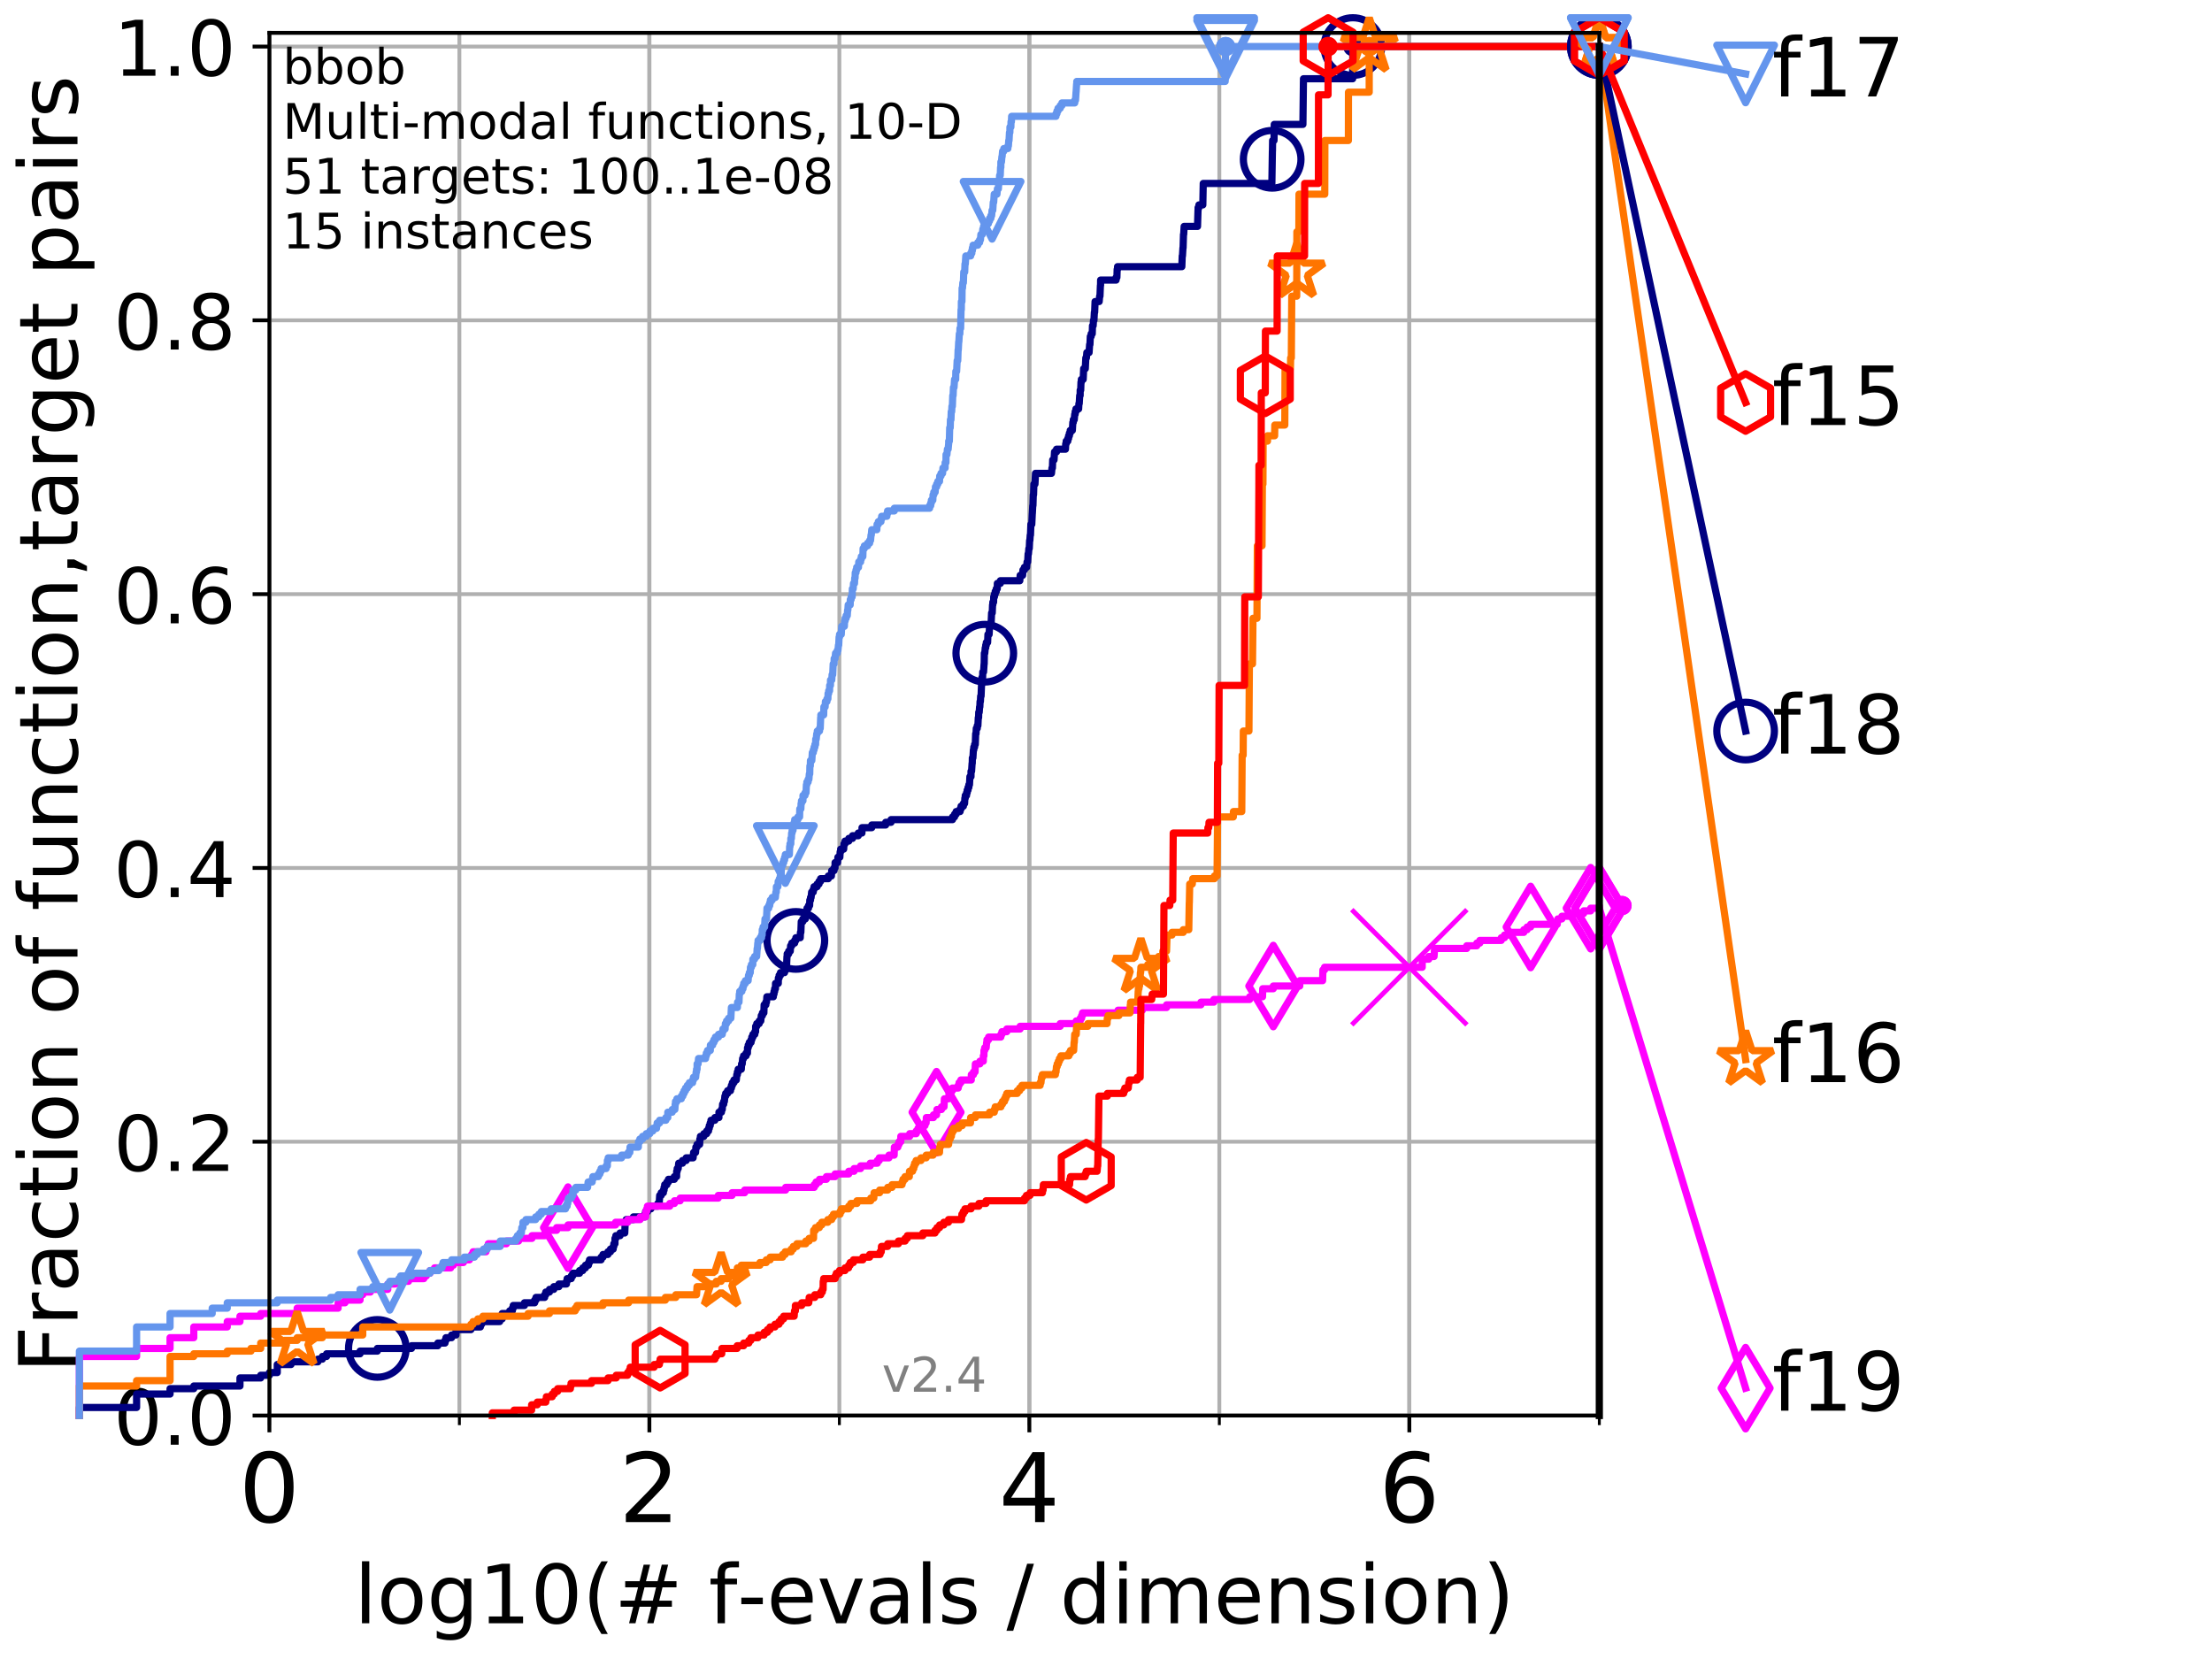 <?xml version="1.0" encoding="utf-8" standalone="no"?>
<!DOCTYPE svg PUBLIC "-//W3C//DTD SVG 1.1//EN"
  "http://www.w3.org/Graphics/SVG/1.1/DTD/svg11.dtd">
<!-- Created with matplotlib (http://matplotlib.org/) -->
<svg height="345.6pt" version="1.1" viewBox="0 0 460.8 345.6" width="460.8pt" xmlns="http://www.w3.org/2000/svg" xmlns:xlink="http://www.w3.org/1999/xlink">
 <defs>
  <style type="text/css">
*{stroke-linecap:butt;stroke-linejoin:round;}
  </style>
 </defs>
 <g id="figure_1">
  <g id="patch_1">
   <path d="M 0 345.6 
L 460.8 345.6 
L 460.8 0 
L 0 0 
z
" style="fill:#ffffff;"/>
  </g>
  <g id="axes_1">
   <g id="patch_2">
    <path d="M 56.12 294.88 
L 333.168 294.88 
L 333.168 6.845 
L 56.12 6.845 
z
" style="fill:#ffffff;"/>
   </g>
   <g id="matplotlib.axis_1">
    <g id="xtick_1">
     <g id="line2d_1">
      <path clip-path="url(#p98d528350b)" d="M 56.12 294.88 
L 56.12 6.845 
" style="fill:none;stroke:#b0b0b0;stroke-linecap:square;stroke-width:0.8;"/>
     </g>
     <g id="line2d_2">
      <defs>
       <path d="M 0 0 
L 0 3.5 
" id="mce28697bf5" style="stroke:#000000;stroke-width:0.8;"/>
      </defs>
      <g>
       <use style="stroke:#000000;stroke-width:0.8;" x="56.12" xlink:href="#mce28697bf5" y="294.88"/>
      </g>
     </g>
     <g id="text_1">
      <!-- 0 -->
      <defs>
       <path d="M 31.781 66.406 
Q 24.172 66.406 20.328 58.906 
Q 16.5 51.422 16.5 36.375 
Q 16.5 21.391 20.328 13.891 
Q 24.172 6.391 31.781 6.391 
Q 39.453 6.391 43.281 13.891 
Q 47.125 21.391 47.125 36.375 
Q 47.125 51.422 43.281 58.906 
Q 39.453 66.406 31.781 66.406 
z
M 31.781 74.219 
Q 44.047 74.219 50.516 64.516 
Q 56.984 54.828 56.984 36.375 
Q 56.984 17.969 50.516 8.266 
Q 44.047 -1.422 31.781 -1.422 
Q 19.531 -1.422 13.062 8.266 
Q 6.594 17.969 6.594 36.375 
Q 6.594 54.828 13.062 64.516 
Q 19.531 74.219 31.781 74.219 
z
" id="DejaVuSans-30"/>
      </defs>
      <g transform="translate(49.758 317.077)scale(0.2 -0.2)">
       <use xlink:href="#DejaVuSans-30"/>
      </g>
     </g>
    </g>
    <g id="xtick_2">
     <g id="line2d_3">
      <path clip-path="url(#p98d528350b)" d="M 135.277 294.88 
L 135.277 6.845 
" style="fill:none;stroke:#b0b0b0;stroke-linecap:square;stroke-width:0.8;"/>
     </g>
     <g id="line2d_4">
      <g>
       <use style="stroke:#000000;stroke-width:0.8;" x="135.277" xlink:href="#mce28697bf5" y="294.88"/>
      </g>
     </g>
     <g id="text_2">
      <!-- 2 -->
      <defs>
       <path d="M 19.188 8.297 
L 53.609 8.297 
L 53.609 0 
L 7.328 0 
L 7.328 8.297 
Q 12.938 14.109 22.625 23.891 
Q 32.328 33.688 34.812 36.531 
Q 39.547 41.844 41.422 45.531 
Q 43.312 49.219 43.312 52.781 
Q 43.312 58.594 39.234 62.25 
Q 35.156 65.922 28.609 65.922 
Q 23.969 65.922 18.812 64.312 
Q 13.672 62.703 7.812 59.422 
L 7.812 69.391 
Q 13.766 71.781 18.938 73 
Q 24.125 74.219 28.422 74.219 
Q 39.75 74.219 46.484 68.547 
Q 53.219 62.891 53.219 53.422 
Q 53.219 48.922 51.531 44.891 
Q 49.859 40.875 45.406 35.406 
Q 44.188 33.984 37.641 27.219 
Q 31.109 20.453 19.188 8.297 
z
" id="DejaVuSans-32"/>
      </defs>
      <g transform="translate(128.914 317.077)scale(0.2 -0.2)">
       <use xlink:href="#DejaVuSans-32"/>
      </g>
     </g>
    </g>
    <g id="xtick_3">
     <g id="line2d_5">
      <path clip-path="url(#p98d528350b)" d="M 214.433 294.88 
L 214.433 6.845 
" style="fill:none;stroke:#b0b0b0;stroke-linecap:square;stroke-width:0.8;"/>
     </g>
     <g id="line2d_6">
      <g>
       <use style="stroke:#000000;stroke-width:0.8;" x="214.433" xlink:href="#mce28697bf5" y="294.88"/>
      </g>
     </g>
     <g id="text_3">
      <!-- 4 -->
      <defs>
       <path d="M 37.797 64.312 
L 12.891 25.391 
L 37.797 25.391 
z
M 35.203 72.906 
L 47.609 72.906 
L 47.609 25.391 
L 58.016 25.391 
L 58.016 17.188 
L 47.609 17.188 
L 47.609 0 
L 37.797 0 
L 37.797 17.188 
L 4.891 17.188 
L 4.891 26.703 
z
" id="DejaVuSans-34"/>
      </defs>
      <g transform="translate(208.071 317.077)scale(0.2 -0.2)">
       <use xlink:href="#DejaVuSans-34"/>
      </g>
     </g>
    </g>
    <g id="xtick_4">
     <g id="line2d_7">
      <path clip-path="url(#p98d528350b)" d="M 293.59 294.88 
L 293.59 6.845 
" style="fill:none;stroke:#b0b0b0;stroke-linecap:square;stroke-width:0.8;"/>
     </g>
     <g id="line2d_8">
      <g>
       <use style="stroke:#000000;stroke-width:0.8;" x="293.59" xlink:href="#mce28697bf5" y="294.88"/>
      </g>
     </g>
     <g id="text_4">
      <!-- 6 -->
      <defs>
       <path d="M 33.016 40.375 
Q 26.375 40.375 22.484 35.828 
Q 18.609 31.297 18.609 23.391 
Q 18.609 15.531 22.484 10.953 
Q 26.375 6.391 33.016 6.391 
Q 39.656 6.391 43.531 10.953 
Q 47.406 15.531 47.406 23.391 
Q 47.406 31.297 43.531 35.828 
Q 39.656 40.375 33.016 40.375 
z
M 52.594 71.297 
L 52.594 62.312 
Q 48.875 64.062 45.094 64.984 
Q 41.312 65.922 37.594 65.922 
Q 27.828 65.922 22.672 59.328 
Q 17.531 52.734 16.797 39.406 
Q 19.672 43.656 24.016 45.922 
Q 28.375 48.188 33.594 48.188 
Q 44.578 48.188 50.953 41.516 
Q 57.328 34.859 57.328 23.391 
Q 57.328 12.156 50.688 5.359 
Q 44.047 -1.422 33.016 -1.422 
Q 20.359 -1.422 13.672 8.266 
Q 6.984 17.969 6.984 36.375 
Q 6.984 53.656 15.188 63.938 
Q 23.391 74.219 37.203 74.219 
Q 40.922 74.219 44.703 73.484 
Q 48.484 72.75 52.594 71.297 
z
" id="DejaVuSans-36"/>
      </defs>
      <g transform="translate(287.227 317.077)scale(0.2 -0.2)">
       <use xlink:href="#DejaVuSans-36"/>
      </g>
     </g>
    </g>
    <g id="xtick_5">
     <g id="line2d_9">
      <path clip-path="url(#p98d528350b)" d="M 56.12 294.88 
L 56.12 6.845 
" style="fill:none;stroke:#b0b0b0;stroke-linecap:square;stroke-width:0.8;"/>
     </g>
     <g id="line2d_10">
      <defs>
       <path d="M 0 0 
L 0 2 
" id="m5382863506" style="stroke:#000000;stroke-width:0.6;"/>
      </defs>
      <g>
       <use style="stroke:#000000;stroke-width:0.6;" x="56.12" xlink:href="#m5382863506" y="294.88"/>
      </g>
     </g>
    </g>
    <g id="xtick_6">
     <g id="line2d_11">
      <path clip-path="url(#p98d528350b)" d="M 95.698 294.88 
L 95.698 6.845 
" style="fill:none;stroke:#b0b0b0;stroke-linecap:square;stroke-width:0.8;"/>
     </g>
     <g id="line2d_12">
      <g>
       <use style="stroke:#000000;stroke-width:0.6;" x="95.698" xlink:href="#m5382863506" y="294.88"/>
      </g>
     </g>
    </g>
    <g id="xtick_7">
     <g id="line2d_13">
      <path clip-path="url(#p98d528350b)" d="M 135.277 294.88 
L 135.277 6.845 
" style="fill:none;stroke:#b0b0b0;stroke-linecap:square;stroke-width:0.8;"/>
     </g>
     <g id="line2d_14">
      <g>
       <use style="stroke:#000000;stroke-width:0.6;" x="135.277" xlink:href="#m5382863506" y="294.88"/>
      </g>
     </g>
    </g>
    <g id="xtick_8">
     <g id="line2d_15">
      <path clip-path="url(#p98d528350b)" d="M 174.855 294.88 
L 174.855 6.845 
" style="fill:none;stroke:#b0b0b0;stroke-linecap:square;stroke-width:0.8;"/>
     </g>
     <g id="line2d_16">
      <g>
       <use style="stroke:#000000;stroke-width:0.6;" x="174.855" xlink:href="#m5382863506" y="294.88"/>
      </g>
     </g>
    </g>
    <g id="xtick_9">
     <g id="line2d_17">
      <path clip-path="url(#p98d528350b)" d="M 214.433 294.88 
L 214.433 6.845 
" style="fill:none;stroke:#b0b0b0;stroke-linecap:square;stroke-width:0.8;"/>
     </g>
     <g id="line2d_18">
      <g>
       <use style="stroke:#000000;stroke-width:0.6;" x="214.433" xlink:href="#m5382863506" y="294.88"/>
      </g>
     </g>
    </g>
    <g id="xtick_10">
     <g id="line2d_19">
      <path clip-path="url(#p98d528350b)" d="M 254.011 294.88 
L 254.011 6.845 
" style="fill:none;stroke:#b0b0b0;stroke-linecap:square;stroke-width:0.8;"/>
     </g>
     <g id="line2d_20">
      <g>
       <use style="stroke:#000000;stroke-width:0.6;" x="254.011" xlink:href="#m5382863506" y="294.88"/>
      </g>
     </g>
    </g>
    <g id="xtick_11">
     <g id="line2d_21">
      <path clip-path="url(#p98d528350b)" d="M 293.59 294.88 
L 293.59 6.845 
" style="fill:none;stroke:#b0b0b0;stroke-linecap:square;stroke-width:0.8;"/>
     </g>
     <g id="line2d_22">
      <g>
       <use style="stroke:#000000;stroke-width:0.6;" x="293.59" xlink:href="#m5382863506" y="294.88"/>
      </g>
     </g>
    </g>
    <g id="xtick_12">
     <g id="line2d_23">
      <path clip-path="url(#p98d528350b)" d="M 333.168 294.88 
L 333.168 6.845 
" style="fill:none;stroke:#b0b0b0;stroke-linecap:square;stroke-width:0.8;"/>
     </g>
     <g id="line2d_24">
      <g>
       <use style="stroke:#000000;stroke-width:0.6;" x="333.168" xlink:href="#m5382863506" y="294.88"/>
      </g>
     </g>
    </g>
    <g id="text_5">
     <!-- log10(# f-evals / dimension) -->
     <defs>
      <path d="M 9.422 75.984 
L 18.406 75.984 
L 18.406 0 
L 9.422 0 
z
" id="DejaVuSans-6c"/>
      <path d="M 30.609 48.391 
Q 23.391 48.391 19.188 42.75 
Q 14.984 37.109 14.984 27.297 
Q 14.984 17.484 19.156 11.844 
Q 23.344 6.203 30.609 6.203 
Q 37.797 6.203 41.984 11.859 
Q 46.188 17.531 46.188 27.297 
Q 46.188 37.016 41.984 42.703 
Q 37.797 48.391 30.609 48.391 
z
M 30.609 56 
Q 42.328 56 49.016 48.375 
Q 55.719 40.766 55.719 27.297 
Q 55.719 13.875 49.016 6.219 
Q 42.328 -1.422 30.609 -1.422 
Q 18.844 -1.422 12.172 6.219 
Q 5.516 13.875 5.516 27.297 
Q 5.516 40.766 12.172 48.375 
Q 18.844 56 30.609 56 
z
" id="DejaVuSans-6f"/>
      <path d="M 45.406 27.984 
Q 45.406 37.75 41.375 43.109 
Q 37.359 48.484 30.078 48.484 
Q 22.859 48.484 18.828 43.109 
Q 14.797 37.75 14.797 27.984 
Q 14.797 18.266 18.828 12.891 
Q 22.859 7.516 30.078 7.516 
Q 37.359 7.516 41.375 12.891 
Q 45.406 18.266 45.406 27.984 
z
M 54.391 6.781 
Q 54.391 -7.172 48.188 -13.984 
Q 42 -20.797 29.203 -20.797 
Q 24.469 -20.797 20.266 -20.094 
Q 16.062 -19.391 12.109 -17.922 
L 12.109 -9.188 
Q 16.062 -11.328 19.922 -12.344 
Q 23.781 -13.375 27.781 -13.375 
Q 36.625 -13.375 41.016 -8.766 
Q 45.406 -4.156 45.406 5.172 
L 45.406 9.625 
Q 42.625 4.781 38.281 2.391 
Q 33.938 0 27.875 0 
Q 17.828 0 11.672 7.656 
Q 5.516 15.328 5.516 27.984 
Q 5.516 40.672 11.672 48.328 
Q 17.828 56 27.875 56 
Q 33.938 56 38.281 53.609 
Q 42.625 51.219 45.406 46.391 
L 45.406 54.688 
L 54.391 54.688 
z
" id="DejaVuSans-67"/>
      <path d="M 12.406 8.297 
L 28.516 8.297 
L 28.516 63.922 
L 10.984 60.406 
L 10.984 69.391 
L 28.422 72.906 
L 38.281 72.906 
L 38.281 8.297 
L 54.391 8.297 
L 54.391 0 
L 12.406 0 
z
" id="DejaVuSans-31"/>
      <path d="M 31 75.875 
Q 24.469 64.656 21.281 53.656 
Q 18.109 42.672 18.109 31.391 
Q 18.109 20.125 21.312 9.062 
Q 24.516 -2 31 -13.188 
L 23.188 -13.188 
Q 15.875 -1.703 12.234 9.375 
Q 8.594 20.453 8.594 31.391 
Q 8.594 42.281 12.203 53.312 
Q 15.828 64.359 23.188 75.875 
z
" id="DejaVuSans-28"/>
      <path d="M 51.125 44 
L 36.922 44 
L 32.812 27.688 
L 47.125 27.688 
z
M 43.797 71.781 
L 38.719 51.516 
L 52.984 51.516 
L 58.109 71.781 
L 65.922 71.781 
L 60.891 51.516 
L 76.125 51.516 
L 76.125 44 
L 58.984 44 
L 54.984 27.688 
L 70.516 27.688 
L 70.516 20.219 
L 53.078 20.219 
L 48 0 
L 40.188 0 
L 45.219 20.219 
L 30.906 20.219 
L 25.875 0 
L 18.016 0 
L 23.094 20.219 
L 7.719 20.219 
L 7.719 27.688 
L 24.906 27.688 
L 29 44 
L 13.281 44 
L 13.281 51.516 
L 30.906 51.516 
L 35.891 71.781 
z
" id="DejaVuSans-23"/>
      <path id="DejaVuSans-20"/>
      <path d="M 37.109 75.984 
L 37.109 68.5 
L 28.516 68.5 
Q 23.688 68.5 21.797 66.547 
Q 19.922 64.594 19.922 59.516 
L 19.922 54.688 
L 34.719 54.688 
L 34.719 47.703 
L 19.922 47.703 
L 19.922 0 
L 10.891 0 
L 10.891 47.703 
L 2.297 47.703 
L 2.297 54.688 
L 10.891 54.688 
L 10.891 58.5 
Q 10.891 67.625 15.141 71.797 
Q 19.391 75.984 28.609 75.984 
z
" id="DejaVuSans-66"/>
      <path d="M 4.891 31.391 
L 31.203 31.391 
L 31.203 23.391 
L 4.891 23.391 
z
" id="DejaVuSans-2d"/>
      <path d="M 56.203 29.594 
L 56.203 25.203 
L 14.891 25.203 
Q 15.484 15.922 20.484 11.062 
Q 25.484 6.203 34.422 6.203 
Q 39.594 6.203 44.453 7.469 
Q 49.312 8.734 54.109 11.281 
L 54.109 2.781 
Q 49.266 0.734 44.188 -0.344 
Q 39.109 -1.422 33.891 -1.422 
Q 20.797 -1.422 13.156 6.188 
Q 5.516 13.812 5.516 26.812 
Q 5.516 40.234 12.766 48.109 
Q 20.016 56 32.328 56 
Q 43.359 56 49.781 48.891 
Q 56.203 41.797 56.203 29.594 
z
M 47.219 32.234 
Q 47.125 39.594 43.094 43.984 
Q 39.062 48.391 32.422 48.391 
Q 24.906 48.391 20.391 44.141 
Q 15.875 39.891 15.188 32.172 
z
" id="DejaVuSans-65"/>
      <path d="M 2.984 54.688 
L 12.5 54.688 
L 29.594 8.797 
L 46.688 54.688 
L 56.203 54.688 
L 35.688 0 
L 23.484 0 
z
" id="DejaVuSans-76"/>
      <path d="M 34.281 27.484 
Q 23.391 27.484 19.188 25 
Q 14.984 22.516 14.984 16.5 
Q 14.984 11.719 18.141 8.906 
Q 21.297 6.109 26.703 6.109 
Q 34.188 6.109 38.703 11.406 
Q 43.219 16.703 43.219 25.484 
L 43.219 27.484 
z
M 52.203 31.203 
L 52.203 0 
L 43.219 0 
L 43.219 8.297 
Q 40.141 3.328 35.547 0.953 
Q 30.953 -1.422 24.312 -1.422 
Q 15.922 -1.422 10.953 3.297 
Q 6 8.016 6 15.922 
Q 6 25.141 12.172 29.828 
Q 18.359 34.516 30.609 34.516 
L 43.219 34.516 
L 43.219 35.406 
Q 43.219 41.609 39.141 45 
Q 35.062 48.391 27.688 48.391 
Q 23 48.391 18.547 47.266 
Q 14.109 46.141 10.016 43.891 
L 10.016 52.203 
Q 14.938 54.109 19.578 55.047 
Q 24.219 56 28.609 56 
Q 40.484 56 46.344 49.844 
Q 52.203 43.703 52.203 31.203 
z
" id="DejaVuSans-61"/>
      <path d="M 44.281 53.078 
L 44.281 44.578 
Q 40.484 46.531 36.375 47.5 
Q 32.281 48.484 27.875 48.484 
Q 21.188 48.484 17.844 46.438 
Q 14.5 44.391 14.5 40.281 
Q 14.5 37.156 16.891 35.375 
Q 19.281 33.594 26.516 31.984 
L 29.594 31.297 
Q 39.156 29.25 43.188 25.516 
Q 47.219 21.781 47.219 15.094 
Q 47.219 7.469 41.188 3.016 
Q 35.156 -1.422 24.609 -1.422 
Q 20.219 -1.422 15.453 -0.562 
Q 10.688 0.297 5.422 2 
L 5.422 11.281 
Q 10.406 8.688 15.234 7.391 
Q 20.062 6.109 24.812 6.109 
Q 31.156 6.109 34.562 8.281 
Q 37.984 10.453 37.984 14.406 
Q 37.984 18.062 35.516 20.016 
Q 33.062 21.969 24.703 23.781 
L 21.578 24.516 
Q 13.234 26.266 9.516 29.906 
Q 5.812 33.547 5.812 39.891 
Q 5.812 47.609 11.281 51.797 
Q 16.75 56 26.812 56 
Q 31.781 56 36.172 55.266 
Q 40.578 54.547 44.281 53.078 
z
" id="DejaVuSans-73"/>
      <path d="M 25.391 72.906 
L 33.688 72.906 
L 8.297 -9.281 
L 0 -9.281 
z
" id="DejaVuSans-2f"/>
      <path d="M 45.406 46.391 
L 45.406 75.984 
L 54.391 75.984 
L 54.391 0 
L 45.406 0 
L 45.406 8.203 
Q 42.578 3.328 38.25 0.953 
Q 33.938 -1.422 27.875 -1.422 
Q 17.969 -1.422 11.734 6.484 
Q 5.516 14.406 5.516 27.297 
Q 5.516 40.188 11.734 48.094 
Q 17.969 56 27.875 56 
Q 33.938 56 38.25 53.625 
Q 42.578 51.266 45.406 46.391 
z
M 14.797 27.297 
Q 14.797 17.391 18.875 11.75 
Q 22.953 6.109 30.078 6.109 
Q 37.203 6.109 41.297 11.75 
Q 45.406 17.391 45.406 27.297 
Q 45.406 37.203 41.297 42.844 
Q 37.203 48.484 30.078 48.484 
Q 22.953 48.484 18.875 42.844 
Q 14.797 37.203 14.797 27.297 
z
" id="DejaVuSans-64"/>
      <path d="M 9.422 54.688 
L 18.406 54.688 
L 18.406 0 
L 9.422 0 
z
M 9.422 75.984 
L 18.406 75.984 
L 18.406 64.594 
L 9.422 64.594 
z
" id="DejaVuSans-69"/>
      <path d="M 52 44.188 
Q 55.375 50.25 60.062 53.125 
Q 64.75 56 71.094 56 
Q 79.641 56 84.281 50.016 
Q 88.922 44.047 88.922 33.016 
L 88.922 0 
L 79.891 0 
L 79.891 32.719 
Q 79.891 40.578 77.094 44.375 
Q 74.312 48.188 68.609 48.188 
Q 61.625 48.188 57.562 43.547 
Q 53.516 38.922 53.516 30.906 
L 53.516 0 
L 44.484 0 
L 44.484 32.719 
Q 44.484 40.625 41.703 44.406 
Q 38.922 48.188 33.109 48.188 
Q 26.219 48.188 22.156 43.531 
Q 18.109 38.875 18.109 30.906 
L 18.109 0 
L 9.078 0 
L 9.078 54.688 
L 18.109 54.688 
L 18.109 46.188 
Q 21.188 51.219 25.484 53.609 
Q 29.781 56 35.688 56 
Q 41.656 56 45.828 52.969 
Q 50 49.953 52 44.188 
z
" id="DejaVuSans-6d"/>
      <path d="M 54.891 33.016 
L 54.891 0 
L 45.906 0 
L 45.906 32.719 
Q 45.906 40.484 42.875 44.328 
Q 39.844 48.188 33.797 48.188 
Q 26.516 48.188 22.312 43.547 
Q 18.109 38.922 18.109 30.906 
L 18.109 0 
L 9.078 0 
L 9.078 54.688 
L 18.109 54.688 
L 18.109 46.188 
Q 21.344 51.125 25.703 53.562 
Q 30.078 56 35.797 56 
Q 45.219 56 50.047 50.172 
Q 54.891 44.344 54.891 33.016 
z
" id="DejaVuSans-6e"/>
      <path d="M 8.016 75.875 
L 15.828 75.875 
Q 23.141 64.359 26.781 53.312 
Q 30.422 42.281 30.422 31.391 
Q 30.422 20.453 26.781 9.375 
Q 23.141 -1.703 15.828 -13.188 
L 8.016 -13.188 
Q 14.5 -2 17.703 9.062 
Q 20.906 20.125 20.906 31.391 
Q 20.906 42.672 17.703 53.656 
Q 14.5 64.656 8.016 75.875 
z
" id="DejaVuSans-29"/>
     </defs>
     <g transform="translate(73.803 338.154)scale(0.17 -0.17)">
      <use xlink:href="#DejaVuSans-6c"/>
      <use x="27.783" xlink:href="#DejaVuSans-6f"/>
      <use x="88.965" xlink:href="#DejaVuSans-67"/>
      <use x="152.441" xlink:href="#DejaVuSans-31"/>
      <use x="216.064" xlink:href="#DejaVuSans-30"/>
      <use x="279.688" xlink:href="#DejaVuSans-28"/>
      <use x="318.701" xlink:href="#DejaVuSans-23"/>
      <use x="402.49" xlink:href="#DejaVuSans-20"/>
      <use x="434.277" xlink:href="#DejaVuSans-66"/>
      <use x="469.404" xlink:href="#DejaVuSans-2d"/>
      <use x="505.488" xlink:href="#DejaVuSans-65"/>
      <use x="567.012" xlink:href="#DejaVuSans-76"/>
      <use x="626.191" xlink:href="#DejaVuSans-61"/>
      <use x="687.471" xlink:href="#DejaVuSans-6c"/>
      <use x="715.254" xlink:href="#DejaVuSans-73"/>
      <use x="767.354" xlink:href="#DejaVuSans-20"/>
      <use x="799.141" xlink:href="#DejaVuSans-2f"/>
      <use x="832.832" xlink:href="#DejaVuSans-20"/>
      <use x="864.619" xlink:href="#DejaVuSans-64"/>
      <use x="928.096" xlink:href="#DejaVuSans-69"/>
      <use x="955.879" xlink:href="#DejaVuSans-6d"/>
      <use x="1053.291" xlink:href="#DejaVuSans-65"/>
      <use x="1114.814" xlink:href="#DejaVuSans-6e"/>
      <use x="1178.193" xlink:href="#DejaVuSans-73"/>
      <use x="1230.293" xlink:href="#DejaVuSans-69"/>
      <use x="1258.076" xlink:href="#DejaVuSans-6f"/>
      <use x="1319.258" xlink:href="#DejaVuSans-6e"/>
      <use x="1382.637" xlink:href="#DejaVuSans-29"/>
     </g>
    </g>
   </g>
   <g id="matplotlib.axis_2">
    <g id="ytick_1">
     <g id="line2d_25">
      <path clip-path="url(#p98d528350b)" d="M 56.12 294.88 
L 333.168 294.88 
" style="fill:none;stroke:#b0b0b0;stroke-linecap:square;stroke-width:0.8;"/>
     </g>
     <g id="line2d_26">
      <defs>
       <path d="M 0 0 
L -3.5 0 
" id="m3bd0a0edef" style="stroke:#000000;stroke-width:0.8;"/>
      </defs>
      <g>
       <use style="stroke:#000000;stroke-width:0.8;" x="56.12" xlink:href="#m3bd0a0edef" y="294.88"/>
      </g>
     </g>
     <g id="text_6">
      <!-- 0.0 -->
      <defs>
       <path d="M 10.688 12.406 
L 21 12.406 
L 21 0 
L 10.688 0 
z
" id="DejaVuSans-2e"/>
      </defs>
      <g transform="translate(23.675 300.959)scale(0.16 -0.16)">
       <use xlink:href="#DejaVuSans-30"/>
       <use x="63.623" xlink:href="#DejaVuSans-2e"/>
       <use x="95.41" xlink:href="#DejaVuSans-30"/>
      </g>
     </g>
    </g>
    <g id="ytick_2">
     <g id="line2d_27">
      <path clip-path="url(#p98d528350b)" d="M 56.12 237.843 
L 333.168 237.843 
" style="fill:none;stroke:#b0b0b0;stroke-linecap:square;stroke-width:0.8;"/>
     </g>
     <g id="line2d_28">
      <g>
       <use style="stroke:#000000;stroke-width:0.8;" x="56.12" xlink:href="#m3bd0a0edef" y="237.843"/>
      </g>
     </g>
     <g id="text_7">
      <!-- 0.2 -->
      <g transform="translate(23.675 243.922)scale(0.16 -0.16)">
       <use xlink:href="#DejaVuSans-30"/>
       <use x="63.623" xlink:href="#DejaVuSans-2e"/>
       <use x="95.41" xlink:href="#DejaVuSans-32"/>
      </g>
     </g>
    </g>
    <g id="ytick_3">
     <g id="line2d_29">
      <path clip-path="url(#p98d528350b)" d="M 56.12 180.807 
L 333.168 180.807 
" style="fill:none;stroke:#b0b0b0;stroke-linecap:square;stroke-width:0.8;"/>
     </g>
     <g id="line2d_30">
      <g>
       <use style="stroke:#000000;stroke-width:0.8;" x="56.12" xlink:href="#m3bd0a0edef" y="180.807"/>
      </g>
     </g>
     <g id="text_8">
      <!-- 0.4 -->
      <g transform="translate(23.675 186.886)scale(0.16 -0.16)">
       <use xlink:href="#DejaVuSans-30"/>
       <use x="63.623" xlink:href="#DejaVuSans-2e"/>
       <use x="95.41" xlink:href="#DejaVuSans-34"/>
      </g>
     </g>
    </g>
    <g id="ytick_4">
     <g id="line2d_31">
      <path clip-path="url(#p98d528350b)" d="M 56.12 123.77 
L 333.168 123.77 
" style="fill:none;stroke:#b0b0b0;stroke-linecap:square;stroke-width:0.8;"/>
     </g>
     <g id="line2d_32">
      <g>
       <use style="stroke:#000000;stroke-width:0.8;" x="56.12" xlink:href="#m3bd0a0edef" y="123.77"/>
      </g>
     </g>
     <g id="text_9">
      <!-- 0.6 -->
      <g transform="translate(23.675 129.849)scale(0.16 -0.16)">
       <use xlink:href="#DejaVuSans-30"/>
       <use x="63.623" xlink:href="#DejaVuSans-2e"/>
       <use x="95.41" xlink:href="#DejaVuSans-36"/>
      </g>
     </g>
    </g>
    <g id="ytick_5">
     <g id="line2d_33">
      <path clip-path="url(#p98d528350b)" d="M 56.12 66.734 
L 333.168 66.734 
" style="fill:none;stroke:#b0b0b0;stroke-linecap:square;stroke-width:0.8;"/>
     </g>
     <g id="line2d_34">
      <g>
       <use style="stroke:#000000;stroke-width:0.8;" x="56.12" xlink:href="#m3bd0a0edef" y="66.734"/>
      </g>
     </g>
     <g id="text_10">
      <!-- 0.8 -->
      <defs>
       <path d="M 31.781 34.625 
Q 24.75 34.625 20.719 30.859 
Q 16.703 27.094 16.703 20.516 
Q 16.703 13.922 20.719 10.156 
Q 24.75 6.391 31.781 6.391 
Q 38.812 6.391 42.859 10.172 
Q 46.922 13.969 46.922 20.516 
Q 46.922 27.094 42.891 30.859 
Q 38.875 34.625 31.781 34.625 
z
M 21.922 38.812 
Q 15.578 40.375 12.031 44.719 
Q 8.5 49.078 8.5 55.328 
Q 8.5 64.062 14.719 69.141 
Q 20.953 74.219 31.781 74.219 
Q 42.672 74.219 48.875 69.141 
Q 55.078 64.062 55.078 55.328 
Q 55.078 49.078 51.531 44.719 
Q 48 40.375 41.703 38.812 
Q 48.828 37.156 52.797 32.312 
Q 56.781 27.484 56.781 20.516 
Q 56.781 9.906 50.312 4.234 
Q 43.844 -1.422 31.781 -1.422 
Q 19.734 -1.422 13.25 4.234 
Q 6.781 9.906 6.781 20.516 
Q 6.781 27.484 10.781 32.312 
Q 14.797 37.156 21.922 38.812 
z
M 18.312 54.391 
Q 18.312 48.734 21.844 45.562 
Q 25.391 42.391 31.781 42.391 
Q 38.141 42.391 41.719 45.562 
Q 45.312 48.734 45.312 54.391 
Q 45.312 60.062 41.719 63.234 
Q 38.141 66.406 31.781 66.406 
Q 25.391 66.406 21.844 63.234 
Q 18.312 60.062 18.312 54.391 
z
" id="DejaVuSans-38"/>
      </defs>
      <g transform="translate(23.675 72.812)scale(0.16 -0.16)">
       <use xlink:href="#DejaVuSans-30"/>
       <use x="63.623" xlink:href="#DejaVuSans-2e"/>
       <use x="95.41" xlink:href="#DejaVuSans-38"/>
      </g>
     </g>
    </g>
    <g id="ytick_6">
     <g id="line2d_35">
      <path clip-path="url(#p98d528350b)" d="M 56.12 9.697 
L 333.168 9.697 
" style="fill:none;stroke:#b0b0b0;stroke-linecap:square;stroke-width:0.8;"/>
     </g>
     <g id="line2d_36">
      <g>
       <use style="stroke:#000000;stroke-width:0.8;" x="56.12" xlink:href="#m3bd0a0edef" y="9.697"/>
      </g>
     </g>
     <g id="text_11">
      <!-- 1.0 -->
      <g transform="translate(23.675 15.776)scale(0.16 -0.16)">
       <use xlink:href="#DejaVuSans-31"/>
       <use x="63.623" xlink:href="#DejaVuSans-2e"/>
       <use x="95.41" xlink:href="#DejaVuSans-30"/>
      </g>
     </g>
    </g>
    <g id="text_12">
     <!-- Fraction of function,target pairs -->
     <defs>
      <path d="M 9.812 72.906 
L 51.703 72.906 
L 51.703 64.594 
L 19.672 64.594 
L 19.672 43.109 
L 48.578 43.109 
L 48.578 34.812 
L 19.672 34.812 
L 19.672 0 
L 9.812 0 
z
" id="DejaVuSans-46"/>
      <path d="M 41.109 46.297 
Q 39.594 47.172 37.812 47.578 
Q 36.031 48 33.891 48 
Q 26.266 48 22.188 43.047 
Q 18.109 38.094 18.109 28.812 
L 18.109 0 
L 9.078 0 
L 9.078 54.688 
L 18.109 54.688 
L 18.109 46.188 
Q 20.953 51.172 25.484 53.578 
Q 30.031 56 36.531 56 
Q 37.453 56 38.578 55.875 
Q 39.703 55.766 41.062 55.516 
z
" id="DejaVuSans-72"/>
      <path d="M 48.781 52.594 
L 48.781 44.188 
Q 44.969 46.297 41.141 47.344 
Q 37.312 48.391 33.406 48.391 
Q 24.656 48.391 19.812 42.844 
Q 14.984 37.312 14.984 27.297 
Q 14.984 17.281 19.812 11.734 
Q 24.656 6.203 33.406 6.203 
Q 37.312 6.203 41.141 7.25 
Q 44.969 8.297 48.781 10.406 
L 48.781 2.094 
Q 45.016 0.344 40.984 -0.531 
Q 36.969 -1.422 32.422 -1.422 
Q 20.062 -1.422 12.781 6.344 
Q 5.516 14.109 5.516 27.297 
Q 5.516 40.672 12.859 48.328 
Q 20.219 56 33.016 56 
Q 37.156 56 41.109 55.141 
Q 45.062 54.297 48.781 52.594 
z
" id="DejaVuSans-63"/>
      <path d="M 18.312 70.219 
L 18.312 54.688 
L 36.812 54.688 
L 36.812 47.703 
L 18.312 47.703 
L 18.312 18.016 
Q 18.312 11.328 20.141 9.422 
Q 21.969 7.516 27.594 7.516 
L 36.812 7.516 
L 36.812 0 
L 27.594 0 
Q 17.188 0 13.234 3.875 
Q 9.281 7.766 9.281 18.016 
L 9.281 47.703 
L 2.688 47.703 
L 2.688 54.688 
L 9.281 54.688 
L 9.281 70.219 
z
" id="DejaVuSans-74"/>
      <path d="M 8.5 21.578 
L 8.5 54.688 
L 17.484 54.688 
L 17.484 21.922 
Q 17.484 14.156 20.5 10.266 
Q 23.531 6.391 29.594 6.391 
Q 36.859 6.391 41.078 11.031 
Q 45.312 15.672 45.312 23.688 
L 45.312 54.688 
L 54.297 54.688 
L 54.297 0 
L 45.312 0 
L 45.312 8.406 
Q 42.047 3.422 37.719 1 
Q 33.406 -1.422 27.688 -1.422 
Q 18.266 -1.422 13.375 4.438 
Q 8.5 10.297 8.5 21.578 
z
M 31.109 56 
z
" id="DejaVuSans-75"/>
      <path d="M 11.719 12.406 
L 22.016 12.406 
L 22.016 4 
L 14.016 -11.625 
L 7.719 -11.625 
L 11.719 4 
z
" id="DejaVuSans-2c"/>
      <path d="M 18.109 8.203 
L 18.109 -20.797 
L 9.078 -20.797 
L 9.078 54.688 
L 18.109 54.688 
L 18.109 46.391 
Q 20.953 51.266 25.266 53.625 
Q 29.594 56 35.594 56 
Q 45.562 56 51.781 48.094 
Q 58.016 40.188 58.016 27.297 
Q 58.016 14.406 51.781 6.484 
Q 45.562 -1.422 35.594 -1.422 
Q 29.594 -1.422 25.266 0.953 
Q 20.953 3.328 18.109 8.203 
z
M 48.688 27.297 
Q 48.688 37.203 44.609 42.844 
Q 40.531 48.484 33.406 48.484 
Q 26.266 48.484 22.188 42.844 
Q 18.109 37.203 18.109 27.297 
Q 18.109 17.391 22.188 11.75 
Q 26.266 6.109 33.406 6.109 
Q 40.531 6.109 44.609 11.75 
Q 48.688 17.391 48.688 27.297 
z
" id="DejaVuSans-70"/>
     </defs>
     <g transform="translate(16.14 286.002)rotate(-90)scale(0.17 -0.17)">
      <use xlink:href="#DejaVuSans-46"/>
      <use x="57.41" xlink:href="#DejaVuSans-72"/>
      <use x="98.523" xlink:href="#DejaVuSans-61"/>
      <use x="159.803" xlink:href="#DejaVuSans-63"/>
      <use x="214.783" xlink:href="#DejaVuSans-74"/>
      <use x="253.992" xlink:href="#DejaVuSans-69"/>
      <use x="281.775" xlink:href="#DejaVuSans-6f"/>
      <use x="342.957" xlink:href="#DejaVuSans-6e"/>
      <use x="406.336" xlink:href="#DejaVuSans-20"/>
      <use x="438.123" xlink:href="#DejaVuSans-6f"/>
      <use x="499.305" xlink:href="#DejaVuSans-66"/>
      <use x="534.51" xlink:href="#DejaVuSans-20"/>
      <use x="566.297" xlink:href="#DejaVuSans-66"/>
      <use x="601.502" xlink:href="#DejaVuSans-75"/>
      <use x="664.881" xlink:href="#DejaVuSans-6e"/>
      <use x="728.26" xlink:href="#DejaVuSans-63"/>
      <use x="783.24" xlink:href="#DejaVuSans-74"/>
      <use x="822.449" xlink:href="#DejaVuSans-69"/>
      <use x="850.232" xlink:href="#DejaVuSans-6f"/>
      <use x="911.414" xlink:href="#DejaVuSans-6e"/>
      <use x="974.793" xlink:href="#DejaVuSans-2c"/>
      <use x="1006.58" xlink:href="#DejaVuSans-74"/>
      <use x="1045.789" xlink:href="#DejaVuSans-61"/>
      <use x="1107.068" xlink:href="#DejaVuSans-72"/>
      <use x="1148.166" xlink:href="#DejaVuSans-67"/>
      <use x="1211.643" xlink:href="#DejaVuSans-65"/>
      <use x="1273.166" xlink:href="#DejaVuSans-74"/>
      <use x="1312.375" xlink:href="#DejaVuSans-20"/>
      <use x="1344.162" xlink:href="#DejaVuSans-70"/>
      <use x="1407.639" xlink:href="#DejaVuSans-61"/>
      <use x="1468.918" xlink:href="#DejaVuSans-69"/>
      <use x="1496.701" xlink:href="#DejaVuSans-72"/>
      <use x="1537.814" xlink:href="#DejaVuSans-73"/>
     </g>
    </g>
   </g>
   <g id="line2d_37">
    <defs>
     <path d="M 0 1.5 
C 0.398 1.5 0.779 1.342 1.061 1.061 
C 1.342 0.779 1.5 0.398 1.5 0 
C 1.5 -0.398 1.342 -0.779 1.061 -1.061 
C 0.779 -1.342 0.398 -1.5 0 -1.5 
C -0.398 -1.5 -0.779 -1.342 -1.061 -1.061 
C -1.342 -0.779 -1.5 -0.398 -1.5 0 
C -1.5 0.398 -1.342 0.779 -1.061 1.061 
C -0.779 1.342 -0.398 1.5 0 1.5 
z
" id="m2c1ac88ef6" style="stroke:#000080;"/>
    </defs>
    <g>
     <use style="fill:#000080;stroke:#000080;" x="281.826" xlink:href="#m2c1ac88ef6" y="9.697"/>
     <use style="fill:#000080;stroke:#000080;" x="281.826" xlink:href="#m2c1ac88ef6" y="9.697"/>
    </g>
   </g>
   <g id="line2d_38">
    <path d="M 16.542 294.88 
L 16.542 293.202 
L 28.456 293.202 
L 28.456 290.407 
L 35.425 290.407 
L 35.425 289.288 
L 40.37 289.288 
L 40.37 288.729 
L 49.989 288.729 
L 49.989 287.051 
L 54.309 287.051 
L 54.309 286.492 
L 56.12 286.492 
L 56.12 285.933 
L 57.758 285.933 
L 57.758 284.256 
L 60.63 284.256 
L 60.63 283.696 
L 66.223 283.696 
L 66.223 283.137 
L 67.153 283.137 
L 67.153 282.578 
L 68.034 282.578 
L 68.034 282.019 
L 75.004 282.019 
L 75.004 281.46 
L 78.608 281.46 
L 78.608 280.9 
L 85.732 280.9 
L 85.732 280.341 
L 91.206 280.341 
L 91.206 279.782 
L 92.701 279.782 
L 92.701 279.223 
L 92.905 279.223 
L 92.905 278.664 
L 94.077 278.664 
L 94.077 278.105 
L 94.997 278.105 
L 94.997 276.986 
L 98.101 276.986 
L 98.101 276.427 
L 100.075 276.427 
L 100.075 275.868 
L 100.34 275.868 
L 100.34 275.309 
L 104.096 275.309 
L 104.096 274.749 
L 104.616 274.749 
L 104.616 273.631 
L 106.179 273.631 
L 106.179 273.072 
L 106.731 273.072 
L 106.731 272.513 
L 106.911 272.513 
L 106.911 271.954 
L 109.251 271.954 
L 109.251 271.394 
L 111.379 271.394 
L 111.379 270.835 
L 111.653 270.835 
L 111.653 270.276 
L 113.457 270.276 
L 113.457 269.717 
L 113.7 269.717 
L 113.7 269.158 
L 114.467 269.158 
L 114.467 268.598 
L 115.366 268.598 
L 115.366 268.039 
L 116.427 268.039 
L 116.427 267.48 
L 118 267.48 
L 118 266.921 
L 118.14 266.921 
L 118.14 266.362 
L 119.003 266.362 
L 119.003 265.803 
L 119.311 265.803 
L 119.311 265.243 
L 120.73 265.243 
L 120.73 264.684 
L 121.398 264.684 
L 121.398 264.125 
L 121.966 264.125 
L 121.966 263.566 
L 122.589 263.566 
L 122.589 263.007 
L 122.803 263.007 
L 122.803 262.447 
L 125.218 262.447 
L 125.218 261.888 
L 125.615 261.888 
L 125.615 261.329 
L 126.639 261.329 
L 126.639 260.77 
L 127.17 260.77 
L 127.17 260.211 
L 127.739 260.211 
L 127.739 259.652 
L 127.872 259.652 
L 127.872 259.092 
L 128.108 259.092 
L 128.108 257.974 
L 128.29 257.974 
L 128.29 257.415 
L 129.17 257.415 
L 129.17 256.856 
L 130.147 256.856 
L 130.24 254.619 
L 130.446 254.619 
L 130.446 254.06 
L 131.949 254.06 
L 131.949 253.501 
L 134.341 253.501 
L 134.341 252.941 
L 134.485 252.941 
L 134.485 252.382 
L 134.912 252.382 
L 134.912 251.823 
L 135.6 251.823 
L 135.6 251.264 
L 137.039 251.264 
L 137.039 250.705 
L 137.316 250.705 
L 137.423 249.027 
L 137.739 249.027 
L 137.739 248.468 
L 138.194 248.468 
L 138.194 247.909 
L 138.339 247.909 
L 138.339 247.35 
L 138.468 247.35 
L 138.468 246.79 
L 138.919 246.79 
L 138.919 246.231 
L 139.249 246.231 
L 139.249 245.672 
L 140.473 245.672 
L 140.473 245.113 
L 140.949 245.113 
L 140.962 243.994 
L 141.072 243.994 
L 141.072 243.435 
L 141.28 243.435 
L 141.388 242.317 
L 142.177 242.317 
L 142.177 241.758 
L 142.942 241.758 
L 142.942 241.199 
L 144.387 241.199 
L 144.488 240.08 
L 144.896 240.08 
L 144.964 238.962 
L 145.207 238.962 
L 145.207 238.403 
L 145.748 238.403 
L 145.786 237.284 
L 145.906 237.284 
L 145.906 236.725 
L 146.632 236.725 
L 146.632 236.166 
L 147.217 236.166 
L 147.217 235.607 
L 147.598 235.607 
L 147.598 235.048 
L 147.757 235.048 
L 147.757 234.488 
L 147.947 234.488 
L 147.947 233.929 
L 148.103 233.929 
L 148.103 233.37 
L 148.923 233.37 
L 148.923 232.811 
L 149.764 232.811 
L 149.764 231.692 
L 150.289 231.692 
L 150.289 231.133 
L 150.46 231.133 
L 150.531 230.015 
L 150.763 230.015 
L 150.763 229.456 
L 150.902 229.456 
L 151.006 228.337 
L 151.17 228.337 
L 151.17 227.778 
L 151.568 227.778 
L 151.568 227.219 
L 152.176 227.219 
L 152.176 226.66 
L 152.368 226.66 
L 152.368 226.101 
L 152.564 226.101 
L 152.564 225.541 
L 152.894 225.541 
L 152.894 224.982 
L 153.381 224.982 
L 153.488 223.864 
L 153.607 223.864 
L 153.607 223.305 
L 153.772 223.305 
L 153.772 222.745 
L 154.427 222.745 
L 154.484 221.627 
L 154.618 221.627 
L 154.702 220.509 
L 154.895 220.509 
L 154.895 219.95 
L 155.414 219.95 
L 155.414 219.39 
L 155.704 219.39 
L 155.72 218.272 
L 155.866 218.272 
L 155.866 217.713 
L 156.088 217.713 
L 156.088 217.154 
L 156.458 217.154 
L 156.458 216.594 
L 156.617 216.594 
L 156.617 216.035 
L 156.849 216.035 
L 156.849 215.476 
L 157.241 215.476 
L 157.241 214.917 
L 157.404 214.917 
L 157.413 213.799 
L 157.648 213.799 
L 157.648 213.239 
L 158.151 213.239 
L 158.151 212.68 
L 158.484 212.68 
L 158.59 211.562 
L 158.823 211.562 
L 158.823 211.003 
L 159.127 211.003 
L 159.182 209.325 
L 159.538 209.325 
L 159.538 208.766 
L 159.676 208.766 
L 159.754 207.648 
L 161.099 207.648 
L 161.099 207.088 
L 161.24 207.088 
L 161.24 206.529 
L 161.376 206.529 
L 161.376 205.97 
L 161.541 205.97 
L 161.56 204.852 
L 162.131 204.852 
L 162.146 203.733 
L 162.303 203.733 
L 162.303 203.174 
L 162.583 203.174 
L 162.583 202.615 
L 163.432 202.615 
L 163.432 202.056 
L 163.72 202.056 
L 163.763 200.937 
L 163.864 200.937 
L 163.942 199.26 
L 163.984 199.26 
L 163.984 198.701 
L 164.295 198.701 
L 164.295 198.141 
L 164.629 198.141 
L 164.697 197.023 
L 164.941 197.023 
L 164.941 196.464 
L 165.539 196.464 
L 165.539 195.905 
L 165.794 195.905 
L 165.794 195.346 
L 166.707 195.346 
L 166.746 194.227 
L 166.834 194.227 
L 166.916 191.99 
L 167.248 191.99 
L 167.248 191.431 
L 167.767 191.431 
L 167.788 190.313 
L 167.935 190.313 
L 167.935 189.754 
L 168.119 189.754 
L 168.119 189.195 
L 168.429 189.195 
L 168.429 188.635 
L 168.658 188.635 
L 168.695 187.517 
L 168.844 187.517 
L 168.844 186.958 
L 168.965 186.958 
L 169.077 185.839 
L 169.41 185.839 
L 169.41 185.28 
L 169.577 185.28 
L 169.577 184.721 
L 170.214 184.721 
L 170.214 184.162 
L 170.617 184.162 
L 170.617 183.603 
L 170.94 183.603 
L 170.94 183.044 
L 172.548 183.044 
L 172.548 182.484 
L 173.196 182.484 
L 173.255 181.366 
L 173.746 181.366 
L 173.746 180.807 
L 173.951 180.807 
L 173.962 179.688 
L 174.483 179.688 
L 174.551 178.57 
L 174.954 178.57 
L 175.019 177.452 
L 175.126 177.452 
L 175.126 176.893 
L 175.752 176.893 
L 175.822 175.774 
L 176.037 175.774 
L 176.037 175.215 
L 176.821 175.215 
L 176.821 174.656 
L 177.593 174.656 
L 177.593 174.097 
L 178.792 174.097 
L 178.792 173.537 
L 179.559 173.537 
L 179.571 172.419 
L 181.605 172.419 
L 181.605 171.86 
L 184.504 171.86 
L 184.504 171.301 
L 185.621 171.301 
L 185.621 170.742 
L 198.43 170.742 
L 198.43 170.182 
L 198.847 170.182 
L 198.847 169.623 
L 199.179 169.623 
L 199.179 169.064 
L 200.002 169.064 
L 200.002 168.505 
L 200.207 168.505 
L 200.207 167.946 
L 200.69 167.946 
L 200.69 167.386 
L 200.94 167.386 
L 200.998 166.268 
L 201.083 166.268 
L 201.083 165.709 
L 201.347 165.709 
L 201.347 165.15 
L 201.481 165.15 
L 201.481 164.591 
L 201.662 164.591 
L 201.662 164.031 
L 201.831 164.031 
L 201.831 163.472 
L 201.962 163.472 
L 202.048 161.795 
L 202.276 161.795 
L 202.28 160.676 
L 202.396 160.676 
L 202.506 158.999 
L 202.54 158.999 
L 202.56 157.88 
L 202.674 157.88 
L 202.776 156.203 
L 202.854 156.203 
L 202.854 155.644 
L 203.024 155.644 
L 203.024 155.084 
L 203.168 155.084 
L 203.249 152.848 
L 203.325 152.848 
L 203.381 151.729 
L 203.58 151.729 
L 203.58 151.17 
L 203.712 151.17 
L 203.797 149.493 
L 203.86 149.493 
L 203.888 148.374 
L 203.988 148.374 
L 204.064 147.256 
L 204.12 147.256 
L 204.163 146.138 
L 204.235 146.138 
L 204.287 145.019 
L 204.375 145.019 
L 204.464 142.782 
L 204.494 142.782 
L 204.567 141.105 
L 204.702 141.105 
L 204.728 139.987 
L 204.892 139.987 
L 205.002 138.309 
L 205.026 138.309 
L 205.058 136.072 
L 205.15 136.072 
L 205.243 134.954 
L 205.342 134.954 
L 205.342 134.395 
L 205.468 134.395 
L 205.468 133.836 
L 205.737 133.836 
L 205.807 132.158 
L 206.051 132.158 
L 206.142 130.48 
L 206.201 130.48 
L 206.201 129.921 
L 206.466 129.921 
L 206.567 127.685 
L 206.701 127.685 
L 206.766 126.007 
L 206.823 126.007 
L 206.823 125.448 
L 206.981 125.448 
L 207.008 124.329 
L 207.156 124.329 
L 207.156 123.77 
L 207.318 123.77 
L 207.318 123.211 
L 207.539 123.211 
L 207.539 122.652 
L 207.749 122.652 
L 207.765 121.534 
L 208.395 121.534 
L 208.395 120.974 
L 212.443 120.974 
L 212.519 119.856 
L 213.028 119.856 
L 213.098 118.738 
L 213.397 118.738 
L 213.397 118.178 
L 213.865 118.178 
L 213.954 117.06 
L 214.082 117.06 
L 214.175 115.383 
L 214.242 115.383 
L 214.331 114.264 
L 214.414 114.264 
L 214.49 112.587 
L 214.539 112.587 
L 214.615 111.468 
L 214.667 111.468 
L 214.75 109.231 
L 214.937 109.231 
L 215.044 106.995 
L 215.052 106.995 
L 215.141 105.317 
L 215.182 105.317 
L 215.248 103.08 
L 215.308 103.08 
L 215.378 100.844 
L 215.603 100.844 
L 215.712 98.607 
L 219.04 98.607 
L 219.147 97.489 
L 219.236 97.489 
L 219.294 95.811 
L 219.575 95.811 
L 219.678 94.134 
L 220.096 94.134 
L 220.096 93.574 
L 221.959 93.574 
L 222.007 92.456 
L 222.107 92.456 
L 222.107 91.897 
L 222.442 91.897 
L 222.442 91.338 
L 222.608 91.338 
L 222.608 90.778 
L 222.775 90.778 
L 222.775 90.219 
L 222.947 90.219 
L 222.947 89.66 
L 223.39 89.66 
L 223.488 87.983 
L 223.591 87.983 
L 223.591 87.423 
L 223.789 87.423 
L 223.88 86.305 
L 223.975 86.305 
L 223.975 85.746 
L 224.136 85.746 
L 224.136 85.187 
L 224.697 85.187 
L 224.758 84.068 
L 224.824 84.068 
L 224.92 82.391 
L 225.016 82.391 
L 225.022 81.272 
L 225.132 81.272 
L 225.188 79.595 
L 225.263 79.595 
L 225.263 79.036 
L 225.646 79.036 
L 225.749 76.799 
L 226.087 76.799 
L 226.193 74.562 
L 226.318 74.562 
L 226.41 73.444 
L 226.876 73.444 
L 226.987 71.766 
L 227.055 71.766 
L 227.133 70.089 
L 227.307 70.089 
L 227.307 69.53 
L 227.534 69.53 
L 227.583 67.852 
L 227.722 67.852 
L 227.793 66.734 
L 227.888 66.734 
L 227.978 65.056 
L 228.033 65.056 
L 228.124 62.819 
L 228.981 62.819 
L 229.073 61.701 
L 229.142 61.701 
L 229.234 59.464 
L 229.266 59.464 
L 229.277 58.346 
L 232.501 58.346 
L 232.501 57.787 
L 232.67 57.787 
L 232.725 56.109 
L 232.806 56.109 
L 232.806 55.55 
L 246.196 55.55 
L 246.279 53.313 
L 246.326 53.313 
L 246.427 51.636 
L 246.458 51.636 
L 246.541 48.84 
L 246.582 48.84 
L 246.679 47.162 
L 249.465 47.162 
L 249.566 43.807 
L 249.585 43.807 
L 249.585 43.248 
L 249.754 43.248 
L 249.754 42.689 
L 250.568 42.689 
L 250.657 38.215 
L 264.953 38.215 
L 265.063 31.505 
L 265.073 31.505 
L 265.108 29.268 
L 265.4 29.268 
L 265.451 25.913 
L 271.42 25.913 
L 271.528 16.966 
L 271.538 16.966 
L 271.538 16.407 
L 281.779 16.407 
L 281.826 9.697 
L 333.168 9.697 
L 333.168 9.697 
" style="fill:none;stroke:#000080;stroke-linecap:square;stroke-width:1.5;"/>
   </g>
   <g id="line2d_39">
    <defs>
     <path d="M 0 6 
C 1.591 6 3.117 5.368 4.243 4.243 
C 5.368 3.117 6 1.591 6 0 
C 6 -1.591 5.368 -3.117 4.243 -4.243 
C 3.117 -5.368 1.591 -6 0 -6 
C -1.591 -6 -3.117 -5.368 -4.243 -4.243 
C -5.368 -3.117 -6 -1.591 -6 0 
C -6 1.591 -5.368 3.117 -4.243 4.243 
C -3.117 5.368 -1.591 6 0 6 
z
" id="mced1df781f" style="stroke:#000080;stroke-width:1.5;"/>
    </defs>
    <g>
     <use style="fill-opacity:0;stroke:#000080;stroke-width:1.5;" x="78.608" xlink:href="#mced1df781f" y="280.9"/>
     <use style="fill-opacity:0;stroke:#000080;stroke-width:1.5;" x="165.794" xlink:href="#mced1df781f" y="195.905"/>
     <use style="fill-opacity:0;stroke:#000080;stroke-width:1.5;" x="205.15" xlink:href="#mced1df781f" y="136.072"/>
     <use style="fill-opacity:0;stroke:#000080;stroke-width:1.5;" x="265.017" xlink:href="#mced1df781f" y="33.183"/>
     <use style="fill-opacity:0;stroke:#000080;stroke-width:1.5;" x="281.826" xlink:href="#mced1df781f" y="9.697"/>
     <use style="fill-opacity:0;stroke:#000080;stroke-width:1.5;" x="333.168" xlink:href="#mced1df781f" y="9.697"/>
    </g>
   </g>
   <g id="line2d_40">
    <path style="fill:none;stroke:#000080;stroke-linecap:square;stroke-width:1.5;"/>
    <g/>
   </g>
   <g id="line2d_41">
    <defs>
     <path d="M 0 1.5 
C 0.398 1.5 0.779 1.342 1.061 1.061 
C 1.342 0.779 1.5 0.398 1.5 0 
C 1.5 -0.398 1.342 -0.779 1.061 -1.061 
C 0.779 -1.342 0.398 -1.5 0 -1.5 
C -0.398 -1.5 -0.779 -1.342 -1.061 -1.061 
C -1.342 -0.779 -1.5 -0.398 -1.5 0 
C -1.5 0.398 -1.342 0.779 -1.061 1.061 
C -0.779 1.342 -0.398 1.5 0 1.5 
z
" id="ma3f762653a" style="stroke:#ff00ff;"/>
    </defs>
    <g>
     <use style="fill:#ff00ff;stroke:#ff00ff;" x="337.9" xlink:href="#ma3f762653a" y="188.635"/>
     <use style="fill:#ff00ff;stroke:#ff00ff;" x="337.9" xlink:href="#ma3f762653a" y="188.635"/>
    </g>
   </g>
   <g id="line2d_42">
    <path d="M 16.542 294.88 
L 16.542 282.578 
L 28.456 282.578 
L 28.456 280.9 
L 35.425 280.9 
L 35.425 278.664 
L 40.37 278.664 
L 40.37 276.427 
L 47.34 276.427 
L 47.34 275.309 
L 49.989 275.309 
L 49.989 274.19 
L 54.309 274.19 
L 54.309 273.631 
L 61.903 273.631 
L 61.903 272.513 
L 70.437 272.513 
L 70.437 271.394 
L 71.87 271.394 
L 71.87 270.835 
L 75.004 270.835 
L 75.004 269.717 
L 75.567 269.717 
L 75.567 269.158 
L 77.155 269.158 
L 77.155 268.598 
L 80.787 268.598 
L 80.787 267.48 
L 82.351 267.48 
L 82.351 266.921 
L 85.107 266.921 
L 85.107 266.362 
L 88.294 266.362 
L 88.294 265.803 
L 88.815 265.803 
L 88.815 265.243 
L 89.568 265.243 
L 89.568 264.684 
L 90.523 264.684 
L 90.523 264.125 
L 93.887 264.125 
L 93.887 263.566 
L 94.451 263.566 
L 94.451 263.007 
L 96.537 263.007 
L 96.537 262.447 
L 97.799 262.447 
L 97.799 261.888 
L 98.249 261.888 
L 98.249 261.329 
L 98.543 261.329 
L 98.543 260.77 
L 101.234 260.77 
L 101.234 260.211 
L 101.482 260.211 
L 101.482 259.652 
L 101.726 259.652 
L 101.726 259.092 
L 105.513 259.092 
L 105.513 258.533 
L 108.037 258.533 
L 108.037 257.974 
L 110.818 257.974 
L 110.818 257.415 
L 113.518 257.415 
L 113.518 256.856 
L 113.88 256.856 
L 113.88 256.296 
L 115.958 256.296 
L 115.958 255.737 
L 118.326 255.737 
L 118.326 255.178 
L 128.238 255.178 
L 128.238 254.619 
L 130.784 254.619 
L 130.784 254.06 
L 133.351 254.06 
L 133.351 253.501 
L 134.503 253.501 
L 134.539 252.382 
L 134.718 252.382 
L 134.718 251.823 
L 134.877 251.823 
L 134.877 251.264 
L 139.533 251.264 
L 139.533 250.705 
L 140.499 250.705 
L 140.499 250.145 
L 141.687 250.145 
L 141.687 249.586 
L 149.623 249.586 
L 149.623 249.027 
L 152.501 249.027 
L 152.501 248.468 
L 155.129 248.468 
L 155.129 247.909 
L 163.668 247.909 
L 163.668 247.35 
L 169.616 247.35 
L 169.616 246.79 
L 170.006 246.79 
L 170.006 246.231 
L 170.709 246.231 
L 170.709 245.672 
L 172.156 245.672 
L 172.156 245.113 
L 173.971 245.113 
L 173.971 244.554 
L 176.809 244.554 
L 176.809 243.994 
L 177.917 243.994 
L 177.917 243.435 
L 179.276 243.435 
L 179.276 242.876 
L 181.282 242.876 
L 181.282 242.317 
L 182.759 242.317 
L 182.759 241.758 
L 183.168 241.758 
L 183.168 241.199 
L 185.19 241.199 
L 185.19 240.639 
L 186.269 240.639 
L 186.313 238.962 
L 187.04 238.962 
L 187.04 238.403 
L 187.273 238.403 
L 187.273 237.843 
L 187.655 237.843 
L 187.655 236.725 
L 189.506 236.725 
L 189.506 236.166 
L 190.867 236.166 
L 190.867 235.607 
L 191.239 235.607 
L 191.239 235.048 
L 191.862 235.048 
L 191.862 234.488 
L 192.685 234.488 
L 192.685 233.929 
L 192.931 233.929 
L 192.974 232.811 
L 194.453 232.811 
L 194.453 232.252 
L 195.098 232.252 
L 195.181 231.133 
L 196.129 231.133 
L 196.129 230.574 
L 196.657 230.574 
L 196.734 228.896 
L 197.622 228.896 
L 197.713 227.778 
L 198.085 227.778 
L 198.085 227.219 
L 198.397 227.219 
L 198.397 226.66 
L 199.611 226.66 
L 199.611 226.101 
L 199.79 226.101 
L 199.79 225.541 
L 200.165 225.541 
L 200.165 224.982 
L 202.336 224.982 
L 202.344 223.864 
L 202.793 223.864 
L 202.793 223.305 
L 203.126 223.305 
L 203.186 221.627 
L 204.132 221.627 
L 204.132 221.068 
L 204.839 221.068 
L 204.848 219.95 
L 204.97 219.95 
L 204.978 218.831 
L 205.128 218.831 
L 205.128 218.272 
L 205.437 218.272 
L 205.535 217.154 
L 205.595 217.154 
L 205.595 216.594 
L 205.946 216.594 
L 205.946 216.035 
L 208.494 216.035 
L 208.494 215.476 
L 208.719 215.476 
L 208.719 214.917 
L 209.732 214.917 
L 209.732 214.358 
L 212.506 214.358 
L 212.506 213.799 
L 220.855 213.799 
L 220.855 213.239 
L 224.188 213.239 
L 224.188 212.68 
L 225.028 212.68 
L 225.028 212.121 
L 225.317 212.121 
L 225.317 211.562 
L 225.502 211.562 
L 225.502 211.003 
L 232.908 211.003 
L 232.908 210.443 
L 237.991 210.443 
L 237.991 209.884 
L 243.021 209.884 
L 243.021 209.325 
L 250.175 209.325 
L 250.175 208.766 
L 252.862 208.766 
L 252.862 208.207 
L 260.33 208.207 
L 260.33 207.648 
L 263.008 207.648 
L 263.049 205.97 
L 265.248 205.97 
L 265.248 205.411 
L 270.761 205.411 
L 270.771 204.292 
L 275.52 204.292 
L 275.587 202.056 
L 275.928 202.056 
L 275.928 201.497 
L 296.271 201.497 
L 296.276 199.819 
L 297.63 199.819 
L 297.63 199.26 
L 298.742 199.26 
L 298.848 197.582 
L 305.548 197.582 
L 305.548 197.023 
L 307.643 197.023 
L 307.643 196.464 
L 308.273 196.464 
L 308.273 195.905 
L 312.744 195.905 
L 312.744 195.346 
L 313.416 195.346 
L 313.416 194.786 
L 314.375 194.786 
L 314.375 194.227 
L 317.441 194.227 
L 317.441 193.668 
L 318.13 193.668 
L 318.13 193.109 
L 318.861 193.109 
L 318.861 192.55 
L 324.405 192.55 
L 324.405 191.99 
L 324.524 191.99 
L 324.524 191.431 
L 325.365 191.431 
L 325.365 190.872 
L 327.448 190.872 
L 327.448 190.313 
L 329.893 190.313 
L 329.893 189.754 
L 331.369 189.754 
L 331.369 189.195 
L 333.168 189.195 
L 333.168 189.195 
" style="fill:none;stroke:#ff00ff;stroke-linecap:square;stroke-width:1.5;"/>
   </g>
   <g id="line2d_43">
    <defs>
     <path d="M -0 8.485 
L 5.091 0 
L 0 -8.485 
L -5.091 -0 
z
" id="m51f972f796" style="stroke:#ff00ff;stroke-linejoin:miter;stroke-width:1.5;"/>
    </defs>
    <g>
     <use style="fill-opacity:0;stroke:#ff00ff;stroke-linejoin:miter;stroke-width:1.5;" x="118.326" xlink:href="#m51f972f796" y="255.737"/>
     <use style="fill-opacity:0;stroke:#ff00ff;stroke-linejoin:miter;stroke-width:1.5;" x="195.098" xlink:href="#m51f972f796" y="231.692"/>
     <use style="fill-opacity:0;stroke:#ff00ff;stroke-linejoin:miter;stroke-width:1.5;" x="265.248" xlink:href="#m51f972f796" y="205.411"/>
     <use style="fill-opacity:0;stroke:#ff00ff;stroke-linejoin:miter;stroke-width:1.5;" x="318.861" xlink:href="#m51f972f796" y="193.109"/>
     <use style="fill-opacity:0;stroke:#ff00ff;stroke-linejoin:miter;stroke-width:1.5;" x="331.369" xlink:href="#m51f972f796" y="189.195"/>
     <use style="fill-opacity:0;stroke:#ff00ff;stroke-linejoin:miter;stroke-width:1.5;" x="333.168" xlink:href="#m51f972f796" y="189.195"/>
    </g>
   </g>
   <g id="line2d_44">
    <path style="fill:none;stroke:#ff00ff;stroke-linecap:square;stroke-width:1.5;"/>
    <g/>
   </g>
   <g id="line2d_45">
    <path clip-path="url(#p98d528350b)" d="M 293.59 201.497 
" style="fill:none;stroke:#ff00ff;stroke-linecap:square;stroke-width:1.5;"/>
    <defs>
     <path d="M -12 12 
L 12 -12 
M -12 -12 
L 12 12 
" id="m8858ebac2a" style="stroke:#ff00ff;"/>
    </defs>
    <g clip-path="url(#p98d528350b)">
     <use style="fill:#ff00ff;stroke:#ff00ff;" x="293.59" xlink:href="#m8858ebac2a" y="201.497"/>
    </g>
   </g>
   <g id="line2d_46">
    <defs>
     <path d="M 0 1.5 
C 0.398 1.5 0.779 1.342 1.061 1.061 
C 1.342 0.779 1.5 0.398 1.5 0 
C 1.5 -0.398 1.342 -0.779 1.061 -1.061 
C 0.779 -1.342 0.398 -1.5 0 -1.5 
C -0.398 -1.5 -0.779 -1.342 -1.061 -1.061 
C -1.342 -0.779 -1.5 -0.398 -1.5 0 
C -1.5 0.398 -1.342 0.779 -1.061 1.061 
C -0.779 1.342 -0.398 1.5 0 1.5 
z
" id="m63da935370" style="stroke:#ff7500;"/>
    </defs>
    <g>
     <use style="fill:#ff7500;stroke:#ff7500;" x="285.242" xlink:href="#m63da935370" y="9.697"/>
     <use style="fill:#ff7500;stroke:#ff7500;" x="285.242" xlink:href="#m63da935370" y="9.697"/>
    </g>
   </g>
   <g id="line2d_47">
    <path d="M 16.542 294.88 
L 16.542 288.729 
L 28.456 288.729 
L 28.456 287.611 
L 35.425 287.611 
L 35.425 282.578 
L 40.37 282.578 
L 40.37 282.019 
L 47.34 282.019 
L 47.34 281.46 
L 52.284 281.46 
L 52.284 280.9 
L 54.309 280.9 
L 54.309 279.782 
L 59.254 279.782 
L 59.254 279.223 
L 61.903 279.223 
L 61.903 278.664 
L 67.153 278.664 
L 67.153 278.105 
L 75.567 278.105 
L 75.567 276.427 
L 98.101 276.427 
L 98.101 275.868 
L 98.543 275.868 
L 98.543 275.309 
L 99.534 275.309 
L 99.534 274.749 
L 100.6 274.749 
L 100.6 274.19 
L 110.015 274.19 
L 110.015 273.631 
L 114.467 273.631 
L 114.467 273.072 
L 119.825 273.072 
L 119.825 272.513 
L 120.201 272.513 
L 120.201 271.954 
L 125.615 271.954 
L 125.615 271.394 
L 130.962 271.394 
L 130.962 270.835 
L 138.61 270.835 
L 138.61 270.276 
L 140.788 270.276 
L 140.788 269.717 
L 145.101 269.717 
L 145.207 268.039 
L 147.548 268.039 
L 147.548 267.48 
L 149.215 267.48 
L 149.215 266.921 
L 150.224 266.921 
L 150.224 266.362 
L 151.773 266.362 
L 151.773 265.803 
L 152.876 265.803 
L 152.876 265.243 
L 153.47 265.243 
L 153.47 264.684 
L 153.607 264.684 
L 153.607 264.125 
L 154.427 264.125 
L 154.427 263.566 
L 158.305 263.566 
L 158.305 263.007 
L 159.626 263.007 
L 159.626 262.447 
L 160.44 262.447 
L 160.44 261.888 
L 163.033 261.888 
L 163.033 261.329 
L 163.562 261.329 
L 163.562 260.77 
L 164.821 260.77 
L 164.821 260.211 
L 165.262 260.211 
L 165.262 259.652 
L 166.008 259.652 
L 166.008 259.092 
L 167.863 259.092 
L 167.863 258.533 
L 168.554 258.533 
L 168.554 257.974 
L 169.474 257.974 
L 169.502 256.296 
L 169.878 256.296 
L 169.878 255.737 
L 170.683 255.737 
L 170.683 255.178 
L 171.188 255.178 
L 171.188 254.619 
L 172.451 254.619 
L 172.451 254.06 
L 173.258 254.06 
L 173.258 253.501 
L 173.63 253.501 
L 173.63 252.941 
L 175.004 252.941 
L 175.004 252.382 
L 175.274 252.382 
L 175.274 251.823 
L 176.801 251.823 
L 176.801 251.264 
L 177.232 251.264 
L 177.232 250.705 
L 178.518 250.705 
L 178.518 250.145 
L 181.4 250.145 
L 181.4 249.586 
L 182.029 249.586 
L 182.09 248.468 
L 183.244 248.468 
L 183.244 247.909 
L 184.926 247.909 
L 184.926 247.35 
L 185.827 247.35 
L 185.827 246.79 
L 187.911 246.79 
L 187.911 246.231 
L 188.104 246.231 
L 188.104 245.672 
L 188.542 245.672 
L 188.542 245.113 
L 189.427 245.113 
L 189.456 243.994 
L 190.108 243.994 
L 190.108 243.435 
L 190.36 243.435 
L 190.36 242.876 
L 190.53 242.876 
L 190.53 242.317 
L 190.842 242.317 
L 190.842 241.758 
L 191.861 241.758 
L 191.861 241.199 
L 192.943 241.199 
L 192.943 240.639 
L 194.381 240.639 
L 194.381 240.08 
L 195.715 240.08 
L 195.757 238.962 
L 195.873 238.962 
L 195.873 238.403 
L 197.622 238.403 
L 197.686 237.284 
L 197.942 237.284 
L 197.942 236.725 
L 198.195 236.725 
L 198.195 236.166 
L 198.313 236.166 
L 198.313 235.607 
L 198.627 235.607 
L 198.627 235.048 
L 199.701 235.048 
L 199.701 234.488 
L 200.455 234.488 
L 200.455 233.929 
L 202.17 233.929 
L 202.197 232.811 
L 203.195 232.811 
L 203.195 232.252 
L 206.141 232.252 
L 206.141 231.692 
L 207.123 231.692 
L 207.123 231.133 
L 207.318 231.133 
L 207.318 230.574 
L 208.514 230.574 
L 208.514 230.015 
L 208.83 230.015 
L 208.83 229.456 
L 209.252 229.456 
L 209.252 228.896 
L 209.499 228.896 
L 209.499 228.337 
L 209.738 228.337 
L 209.738 227.778 
L 211.919 227.778 
L 211.919 227.219 
L 212.411 227.219 
L 212.411 226.66 
L 212.879 226.66 
L 212.879 226.101 
L 216.682 226.101 
L 216.682 225.541 
L 216.853 225.541 
L 216.958 224.423 
L 217.13 224.423 
L 217.13 223.864 
L 219.863 223.864 
L 219.863 223.305 
L 219.995 223.305 
L 220.079 222.186 
L 220.232 222.186 
L 220.232 221.627 
L 220.476 221.627 
L 220.476 221.068 
L 220.696 221.068 
L 220.696 220.509 
L 221.003 220.509 
L 221.003 219.95 
L 222.669 219.95 
L 222.669 219.39 
L 222.997 219.39 
L 222.997 218.831 
L 223.664 218.831 
L 223.747 217.154 
L 223.794 217.154 
L 223.881 215.476 
L 224.198 215.476 
L 224.273 213.799 
L 226.615 213.799 
L 226.615 213.239 
L 230.618 213.239 
L 230.669 212.121 
L 230.827 212.121 
L 230.827 211.562 
L 233.093 211.562 
L 233.093 211.003 
L 235.402 211.003 
L 235.466 209.325 
L 235.516 209.325 
L 235.516 208.766 
L 237.017 208.766 
L 237.106 206.529 
L 237.134 206.529 
L 237.134 205.97 
L 237.268 205.97 
L 237.268 205.411 
L 237.38 205.411 
L 237.457 204.292 
L 237.493 204.292 
L 237.564 202.615 
L 237.617 202.615 
L 237.669 201.497 
L 239.09 201.497 
L 239.09 200.937 
L 241.13 200.937 
L 241.149 199.819 
L 241.356 199.819 
L 241.356 199.26 
L 242.179 199.26 
L 242.235 198.141 
L 243.01 198.141 
L 243.101 195.346 
L 243.167 195.346 
L 243.167 194.786 
L 244.149 194.786 
L 244.149 194.227 
L 246.493 194.227 
L 246.493 193.668 
L 247.644 193.668 
L 247.745 188.076 
L 247.759 188.076 
L 247.84 184.162 
L 248.372 184.162 
L 248.472 183.044 
L 252.984 183.044 
L 252.984 182.484 
L 253.535 182.484 
L 253.643 170.182 
L 256.925 170.182 
L 256.942 169.064 
L 258.682 169.064 
L 258.763 157.321 
L 258.97 157.321 
L 259.008 152.289 
L 260.178 152.289 
L 260.271 138.309 
L 260.917 138.309 
L 261.017 128.803 
L 261.847 128.803 
L 261.928 113.705 
L 262.9 113.705 
L 262.977 100.844 
L 263.094 100.844 
L 263.133 91.897 
L 264.04 91.897 
L 264.051 90.778 
L 265.527 90.778 
L 265.566 88.542 
L 267.648 88.542 
L 267.697 76.799 
L 268.818 76.799 
L 268.865 74.562 
L 269.008 74.562 
L 269.097 61.701 
L 270.127 61.701 
L 270.165 48.281 
L 270.573 48.281 
L 270.603 40.452 
L 275.974 40.452 
L 275.997 29.268 
L 280.895 29.268 
L 280.911 19.203 
L 285.23 19.203 
L 285.242 9.697 
L 333.168 9.697 
L 333.168 9.697 
" style="fill:none;stroke:#ff7500;stroke-linecap:square;stroke-width:1.5;"/>
   </g>
   <g id="line2d_48">
    <defs>
     <path d="M 0 -6 
L -1.347 -1.854 
L -5.706 -1.854 
L -2.18 0.708 
L -3.527 4.854 
L -0 2.292 
L 3.527 4.854 
L 2.18 0.708 
L 5.706 -1.854 
L 1.347 -1.854 
z
" id="m1163154a87" style="stroke:#ff7500;stroke-linejoin:bevel;stroke-width:1.5;"/>
    </defs>
    <g>
     <use style="fill-opacity:0;stroke:#ff7500;stroke-linejoin:bevel;stroke-width:1.5;" x="61.903" xlink:href="#m1163154a87" y="279.223"/>
     <use style="fill-opacity:0;stroke:#ff7500;stroke-linejoin:bevel;stroke-width:1.5;" x="150.224" xlink:href="#m1163154a87" y="266.921"/>
     <use style="fill-opacity:0;stroke:#ff7500;stroke-linejoin:bevel;stroke-width:1.5;" x="237.669" xlink:href="#m1163154a87" y="201.497"/>
     <use style="fill-opacity:0;stroke:#ff7500;stroke-linejoin:bevel;stroke-width:1.5;" x="270.138" xlink:href="#m1163154a87" y="56.668"/>
     <use style="fill-opacity:0;stroke:#ff7500;stroke-linejoin:bevel;stroke-width:1.5;" x="285.242" xlink:href="#m1163154a87" y="9.697"/>
     <use style="fill-opacity:0;stroke:#ff7500;stroke-linejoin:bevel;stroke-width:1.5;" x="333.168" xlink:href="#m1163154a87" y="9.697"/>
    </g>
   </g>
   <g id="line2d_49">
    <path style="fill:none;stroke:#ff7500;stroke-linecap:square;stroke-width:1.5;"/>
    <g/>
   </g>
   <g id="line2d_50">
    <defs>
     <path d="M 0 1.5 
C 0.398 1.5 0.779 1.342 1.061 1.061 
C 1.342 0.779 1.5 0.398 1.5 0 
C 1.5 -0.398 1.342 -0.779 1.061 -1.061 
C 0.779 -1.342 0.398 -1.5 0 -1.5 
C -0.398 -1.5 -0.779 -1.342 -1.061 -1.061 
C -1.342 -0.779 -1.5 -0.398 -1.5 0 
C -1.5 0.398 -1.342 0.779 -1.061 1.061 
C -0.779 1.342 -0.398 1.5 0 1.5 
z
" id="md34fe2cfaa" style="stroke:#6495ed;"/>
    </defs>
    <g>
     <use style="fill:#6495ed;stroke:#6495ed;" x="255.325" xlink:href="#md34fe2cfaa" y="9.697"/>
     <use style="fill:#6495ed;stroke:#6495ed;" x="255.325" xlink:href="#md34fe2cfaa" y="9.697"/>
    </g>
   </g>
   <g id="line2d_51">
    <path d="M 16.542 294.88 
L 16.542 281.46 
L 28.456 281.46 
L 28.456 276.427 
L 35.425 276.427 
L 35.425 273.631 
L 44.206 273.631 
L 44.206 272.513 
L 47.34 272.513 
L 47.34 271.394 
L 57.758 271.394 
L 57.758 270.835 
L 68.873 270.835 
L 68.873 270.276 
L 70.437 270.276 
L 70.437 269.717 
L 75.004 269.717 
L 75.004 268.598 
L 77.653 268.598 
L 77.653 268.039 
L 80.787 268.039 
L 80.787 267.48 
L 81.192 267.48 
L 81.192 266.921 
L 83.082 266.921 
L 83.082 266.362 
L 83.437 266.362 
L 83.437 265.803 
L 85.732 265.803 
L 85.732 265.243 
L 89.568 265.243 
L 89.568 264.684 
L 91.428 264.684 
L 91.428 264.125 
L 92.076 264.125 
L 92.076 263.566 
L 92.287 263.566 
L 92.287 263.007 
L 94.077 263.007 
L 94.077 262.447 
L 96.7 262.447 
L 96.7 261.888 
L 98.832 261.888 
L 98.832 261.329 
L 99.396 261.329 
L 99.396 260.77 
L 100.729 260.77 
L 100.729 260.211 
L 101.482 260.211 
L 101.482 259.652 
L 104.201 259.652 
L 104.201 258.533 
L 107.44 258.533 
L 107.44 257.974 
L 107.784 257.974 
L 107.784 257.415 
L 108.287 257.415 
L 108.287 256.856 
L 108.614 256.856 
L 108.695 255.737 
L 108.935 255.737 
L 108.935 254.619 
L 109.561 254.619 
L 109.561 254.06 
L 111.585 254.06 
L 111.585 253.501 
L 112.254 253.501 
L 112.254 252.941 
L 112.771 252.941 
L 112.771 252.382 
L 114.81 252.382 
L 114.81 251.823 
L 117.811 251.823 
L 117.811 251.264 
L 118.14 251.264 
L 118.14 250.705 
L 118.279 250.705 
L 118.279 250.145 
L 118.417 250.145 
L 118.417 249.586 
L 119.047 249.586 
L 119.047 249.027 
L 119.354 249.027 
L 119.354 247.909 
L 119.951 247.909 
L 119.951 247.35 
L 122.408 247.35 
L 122.517 246.231 
L 123.362 246.231 
L 123.362 245.672 
L 123.499 245.672 
L 123.499 245.113 
L 124.653 245.113 
L 124.653 244.554 
L 124.969 244.554 
L 124.969 243.994 
L 125.218 243.994 
L 125.218 243.435 
L 126.265 243.435 
L 126.265 242.876 
L 126.525 242.876 
L 126.525 241.758 
L 126.696 241.758 
L 126.696 241.199 
L 129.486 241.199 
L 129.486 240.639 
L 130.873 240.639 
L 130.873 240.08 
L 131.203 240.08 
L 131.247 238.962 
L 132.981 238.962 
L 133.001 237.843 
L 133.293 237.843 
L 133.293 237.284 
L 133.862 237.284 
L 133.862 236.725 
L 134.629 236.725 
L 134.629 236.166 
L 135.379 236.166 
L 135.379 235.607 
L 136 235.607 
L 136 235.048 
L 136.774 235.048 
L 136.774 234.488 
L 136.899 234.488 
L 136.899 233.929 
L 137.408 233.929 
L 137.408 233.37 
L 138.709 233.37 
L 138.709 232.811 
L 139.112 232.811 
L 139.112 231.692 
L 140.036 231.692 
L 140.036 231.133 
L 140.587 231.133 
L 140.65 230.015 
L 140.713 230.015 
L 140.713 229.456 
L 141.011 229.456 
L 141.011 228.896 
L 141.934 228.896 
L 141.934 228.337 
L 142.246 228.337 
L 142.246 227.778 
L 142.508 227.778 
L 142.508 227.219 
L 142.81 227.219 
L 142.81 226.66 
L 143.193 226.66 
L 143.193 226.101 
L 143.601 226.101 
L 143.601 225.541 
L 144.286 225.541 
L 144.286 224.982 
L 144.458 224.982 
L 144.458 224.423 
L 144.915 224.423 
L 145.023 223.305 
L 145.101 223.305 
L 145.101 222.745 
L 145.217 222.745 
L 145.217 221.627 
L 145.428 221.627 
L 145.513 220.509 
L 146.983 220.509 
L 146.983 219.95 
L 147.139 219.95 
L 147.139 219.39 
L 147.387 219.39 
L 147.387 218.831 
L 147.972 218.831 
L 147.988 217.713 
L 148.458 217.713 
L 148.458 217.154 
L 148.727 217.154 
L 148.727 216.594 
L 149.031 216.594 
L 149.031 216.035 
L 149.675 216.035 
L 149.675 215.476 
L 150.46 215.476 
L 150.46 214.917 
L 150.602 214.917 
L 150.602 214.358 
L 151.054 214.358 
L 151.109 213.239 
L 151.353 213.239 
L 151.353 212.68 
L 151.773 212.68 
L 151.773 212.121 
L 152.253 212.121 
L 152.362 209.884 
L 153.613 209.884 
L 153.654 208.766 
L 153.947 208.766 
L 154.011 207.088 
L 154.091 207.088 
L 154.091 206.529 
L 154.545 206.529 
L 154.545 205.97 
L 154.779 205.97 
L 154.779 205.411 
L 154.928 205.411 
L 154.928 204.852 
L 155.275 204.852 
L 155.275 204.292 
L 155.85 204.292 
L 155.928 203.174 
L 156.098 203.174 
L 156.098 202.615 
L 156.296 202.615 
L 156.332 201.497 
L 156.528 201.497 
L 156.528 200.937 
L 156.825 200.937 
L 156.829 199.819 
L 157.189 199.819 
L 157.189 199.26 
L 157.625 199.26 
L 157.732 197.582 
L 157.788 197.582 
L 157.862 196.464 
L 157.922 196.464 
L 157.922 195.905 
L 158.359 195.905 
L 158.359 195.346 
L 158.648 195.346 
L 158.648 194.786 
L 158.767 194.786 
L 158.797 193.668 
L 158.963 193.668 
L 158.963 193.109 
L 159.28 193.109 
L 159.365 191.431 
L 159.676 191.431 
L 159.779 189.195 
L 160.139 189.195 
L 160.139 188.635 
L 160.352 188.635 
L 160.352 188.076 
L 160.484 188.076 
L 160.484 187.517 
L 160.86 187.517 
L 160.86 186.958 
L 161.526 186.958 
L 161.627 185.839 
L 161.719 185.839 
L 161.738 184.721 
L 162.044 184.721 
L 162.11 183.603 
L 162.36 183.603 
L 162.36 183.044 
L 162.548 183.044 
L 162.548 182.484 
L 162.712 182.484 
L 162.799 180.248 
L 163.071 180.248 
L 163.071 179.688 
L 163.267 179.688 
L 163.267 179.129 
L 163.455 179.129 
L 163.455 178.57 
L 163.598 178.57 
L 163.598 178.011 
L 164.444 178.011 
L 164.497 176.333 
L 164.569 176.333 
L 164.569 175.774 
L 164.738 175.774 
L 164.747 174.656 
L 164.861 174.656 
L 164.91 173.537 
L 165.008 173.537 
L 165.008 172.978 
L 165.196 172.978 
L 165.28 171.86 
L 165.432 171.86 
L 165.432 171.301 
L 165.551 171.301 
L 165.551 170.742 
L 166.214 170.742 
L 166.214 170.182 
L 166.571 170.182 
L 166.608 168.505 
L 166.834 168.505 
L 166.88 167.386 
L 166.959 167.386 
L 166.959 166.827 
L 167.27 166.827 
L 167.275 165.709 
L 167.692 165.709 
L 167.692 165.15 
L 167.91 165.15 
L 167.989 163.472 
L 168.079 163.472 
L 168.079 162.913 
L 168.344 162.913 
L 168.344 162.354 
L 168.509 162.354 
L 168.596 161.235 
L 168.68 161.235 
L 168.717 159.558 
L 168.805 159.558 
L 168.829 158.44 
L 169.117 158.44 
L 169.22 156.762 
L 169.429 156.762 
L 169.429 156.203 
L 169.588 156.203 
L 169.588 155.644 
L 169.753 155.644 
L 169.753 155.084 
L 169.903 155.084 
L 169.928 153.966 
L 170.038 153.966 
L 170.142 152.848 
L 170.257 152.848 
L 170.257 152.289 
L 170.722 152.289 
L 170.722 151.729 
L 170.87 151.729 
L 170.959 149.493 
L 170.994 149.493 
L 170.994 148.933 
L 171.586 148.933 
L 171.629 147.256 
L 171.887 147.256 
L 171.948 146.138 
L 172.268 146.138 
L 172.268 145.578 
L 172.463 145.578 
L 172.499 144.46 
L 172.628 144.46 
L 172.628 143.901 
L 172.817 143.901 
L 172.834 142.782 
L 173 142.782 
L 173.009 141.664 
L 173.268 141.664 
L 173.341 140.546 
L 173.468 140.546 
L 173.567 138.309 
L 173.746 138.309 
L 173.769 137.191 
L 173.953 137.191 
L 174.058 136.072 
L 174.414 136.072 
L 174.414 135.513 
L 174.555 135.513 
L 174.663 134.395 
L 174.717 134.395 
L 174.798 132.717 
L 174.891 132.717 
L 174.891 132.158 
L 175.252 132.158 
L 175.346 130.48 
L 175.895 130.48 
L 175.942 129.362 
L 176.053 129.362 
L 176.053 128.803 
L 176.267 128.803 
L 176.267 128.244 
L 176.502 128.244 
L 176.568 127.125 
L 176.618 127.125 
L 176.695 126.007 
L 177.109 126.007 
L 177.13 124.889 
L 177.305 124.889 
L 177.305 124.329 
L 177.523 124.329 
L 177.558 122.652 
L 177.735 122.652 
L 177.799 121.534 
L 178.007 121.534 
L 178.052 120.415 
L 178.13 120.415 
L 178.16 119.297 
L 178.321 119.297 
L 178.321 118.738 
L 178.461 118.738 
L 178.461 118.178 
L 178.838 118.178 
L 178.893 117.06 
L 179.281 117.06 
L 179.281 116.501 
L 179.421 116.501 
L 179.421 115.942 
L 179.745 115.942 
L 179.797 114.264 
L 180.059 114.264 
L 180.059 113.705 
L 180.733 113.705 
L 180.733 113.146 
L 181.162 113.146 
L 181.162 112.587 
L 181.349 112.587 
L 181.449 111.468 
L 181.503 111.468 
L 181.604 110.35 
L 182.661 110.35 
L 182.71 109.231 
L 182.971 109.231 
L 182.971 108.672 
L 183.52 108.672 
L 183.52 108.113 
L 183.664 108.113 
L 183.664 107.554 
L 184.752 107.554 
L 184.752 106.995 
L 184.896 106.995 
L 184.896 106.436 
L 186.3 106.436 
L 186.3 105.876 
L 193.651 105.876 
L 193.651 105.317 
L 193.891 105.317 
L 193.891 104.758 
L 194.022 104.758 
L 194.022 104.199 
L 194.324 104.199 
L 194.369 103.08 
L 194.527 103.08 
L 194.527 102.521 
L 194.812 102.521 
L 194.872 101.403 
L 195.126 101.403 
L 195.126 100.844 
L 195.363 100.844 
L 195.363 100.285 
L 195.719 100.285 
L 195.757 99.166 
L 196.024 99.166 
L 196.024 98.607 
L 196.354 98.607 
L 196.433 97.489 
L 196.883 97.489 
L 196.887 96.37 
L 197.061 96.37 
L 197.08 94.693 
L 197.266 94.693 
L 197.361 93.574 
L 197.516 93.574 
L 197.618 92.456 
L 197.628 92.456 
L 197.628 91.897 
L 197.767 91.897 
L 197.837 89.101 
L 197.949 89.101 
L 197.992 87.423 
L 198.102 87.423 
L 198.159 85.746 
L 198.253 85.746 
L 198.305 84.627 
L 198.396 84.627 
L 198.473 82.391 
L 198.55 82.391 
L 198.617 80.713 
L 198.743 80.713 
L 198.853 79.036 
L 199.086 79.036 
L 199.115 77.358 
L 199.284 77.358 
L 199.392 75.121 
L 199.518 75.121 
L 199.591 72.885 
L 199.631 72.885 
L 199.714 71.207 
L 199.748 71.207 
L 199.845 69.53 
L 199.954 69.53 
L 199.977 68.411 
L 200.117 68.411 
L 200.207 64.497 
L 200.261 64.497 
L 200.273 62.819 
L 200.39 62.819 
L 200.425 60.023 
L 200.505 60.023 
L 200.576 58.905 
L 200.686 58.905 
L 200.768 56.668 
L 200.964 56.668 
L 201.025 54.991 
L 201.091 54.991 
L 201.196 53.313 
L 202.21 53.313 
L 202.21 52.754 
L 202.448 52.754 
L 202.448 52.195 
L 202.567 52.195 
L 202.567 51.636 
L 202.703 51.636 
L 202.703 51.077 
L 203.691 51.077 
L 203.691 50.517 
L 204.068 50.517 
L 204.068 49.958 
L 204.249 49.958 
L 204.333 48.84 
L 204.635 48.84 
L 204.738 47.721 
L 204.893 47.721 
L 204.893 47.162 
L 205.487 47.162 
L 205.487 46.603 
L 205.894 46.603 
L 205.894 46.044 
L 206.141 46.044 
L 206.141 45.485 
L 206.417 45.485 
L 206.417 44.926 
L 206.574 44.926 
L 206.668 43.807 
L 206.811 43.807 
L 206.917 42.13 
L 207.002 42.13 
L 207.111 40.452 
L 207.686 40.452 
L 207.774 39.334 
L 207.981 39.334 
L 208.047 38.215 
L 208.154 38.215 
L 208.239 36.538 
L 208.371 36.538 
L 208.435 34.86 
L 208.495 34.86 
L 208.498 33.742 
L 208.622 33.742 
L 208.717 32.624 
L 208.758 32.624 
L 208.853 31.505 
L 209.116 31.505 
L 209.116 30.946 
L 209.957 30.946 
L 209.957 30.387 
L 210.069 30.387 
L 210.141 29.268 
L 210.202 29.268 
L 210.291 27.591 
L 210.374 27.591 
L 210.388 26.473 
L 210.584 26.473 
L 210.614 25.354 
L 210.696 25.354 
L 210.741 24.236 
L 219.978 24.236 
L 219.978 23.677 
L 220.184 23.677 
L 220.184 23.117 
L 220.407 23.117 
L 220.407 22.558 
L 220.864 22.558 
L 220.864 21.999 
L 221.218 21.999 
L 221.218 21.44 
L 223.884 21.44 
L 223.884 20.881 
L 224.05 20.881 
L 224.158 19.203 
L 224.171 19.203 
L 224.275 17.526 
L 224.312 17.526 
L 224.312 16.966 
L 255.225 16.966 
L 255.325 9.697 
L 333.168 9.697 
L 333.168 9.697 
" style="fill:none;stroke:#6495ed;stroke-linecap:square;stroke-width:1.5;"/>
   </g>
   <g id="line2d_52">
    <defs>
     <path d="M -0 6 
L 6 -6 
L -6 -6 
z
" id="m3c031fed95" style="stroke:#6495ed;stroke-linejoin:miter;stroke-width:1.5;"/>
    </defs>
    <g>
     <use style="fill-opacity:0;stroke:#6495ed;stroke-linejoin:miter;stroke-width:1.5;" x="81.192" xlink:href="#m3c031fed95" y="266.921"/>
     <use style="fill-opacity:0;stroke:#6495ed;stroke-linejoin:miter;stroke-width:1.5;" x="163.598" xlink:href="#m3c031fed95" y="178.011"/>
     <use style="fill-opacity:0;stroke:#6495ed;stroke-linejoin:miter;stroke-width:1.5;" x="206.668" xlink:href="#m3c031fed95" y="43.807"/>
     <use style="fill-opacity:0;stroke:#6495ed;stroke-linejoin:miter;stroke-width:1.5;" x="255.325" xlink:href="#m3c031fed95" y="10.256"/>
     <use style="fill-opacity:0;stroke:#6495ed;stroke-linejoin:miter;stroke-width:1.5;" x="255.325" xlink:href="#m3c031fed95" y="9.697"/>
     <use style="fill-opacity:0;stroke:#6495ed;stroke-linejoin:miter;stroke-width:1.5;" x="333.168" xlink:href="#m3c031fed95" y="9.697"/>
    </g>
   </g>
   <g id="line2d_53">
    <path style="fill:none;stroke:#6495ed;stroke-linecap:square;stroke-width:1.5;"/>
    <g/>
   </g>
   <g id="line2d_54">
    <defs>
     <path d="M 0 1.5 
C 0.398 1.5 0.779 1.342 1.061 1.061 
C 1.342 0.779 1.5 0.398 1.5 0 
C 1.5 -0.398 1.342 -0.779 1.061 -1.061 
C 0.779 -1.342 0.398 -1.5 0 -1.5 
C -0.398 -1.5 -0.779 -1.342 -1.061 -1.061 
C -1.342 -0.779 -1.5 -0.398 -1.5 0 
C -1.5 0.398 -1.342 0.779 -1.061 1.061 
C -0.779 1.342 -0.398 1.5 0 1.5 
z
" id="me47857a36e" style="stroke:#ff0000;"/>
    </defs>
    <g>
     <use style="fill:#ff0000;stroke:#ff0000;" x="276.673" xlink:href="#me47857a36e" y="9.697"/>
     <use style="fill:#ff0000;stroke:#ff0000;" x="276.673" xlink:href="#me47857a36e" y="9.697"/>
    </g>
   </g>
   <g id="line2d_55">
    <path d="M 102.553 294.88 
L 102.553 294.321 
L 107.089 294.321 
L 107.089 293.762 
L 110.746 293.762 
L 110.746 292.643 
L 111.923 292.643 
L 111.923 292.084 
L 113.7 292.084 
L 113.7 291.525 
L 113.82 291.525 
L 113.82 290.966 
L 115.034 290.966 
L 115.034 290.407 
L 115.475 290.407 
L 115.475 289.847 
L 116.168 289.847 
L 116.168 289.288 
L 118.825 289.288 
L 118.825 288.729 
L 118.959 288.729 
L 118.959 288.17 
L 123.224 288.17 
L 123.224 287.611 
L 126.667 287.611 
L 126.667 287.051 
L 128.367 287.051 
L 128.367 286.492 
L 130.739 286.492 
L 130.739 285.933 
L 131.116 285.933 
L 131.116 285.374 
L 131.29 285.374 
L 131.29 284.815 
L 136.262 284.815 
L 136.262 284.256 
L 137.362 284.256 
L 137.362 283.696 
L 137.514 283.696 
L 137.514 283.137 
L 148.938 283.137 
L 148.938 282.578 
L 149.254 282.578 
L 149.254 282.019 
L 150.353 282.019 
L 150.382 280.9 
L 153.56 280.9 
L 153.56 280.341 
L 154.922 280.341 
L 154.922 279.782 
L 155.995 279.782 
L 155.995 279.223 
L 156.422 279.223 
L 156.422 278.664 
L 157.899 278.664 
L 157.899 278.105 
L 159.187 278.105 
L 159.187 277.545 
L 159.87 277.545 
L 159.87 276.986 
L 160.408 276.986 
L 160.408 276.427 
L 161.44 276.427 
L 161.44 275.868 
L 162.278 275.868 
L 162.278 275.309 
L 162.716 275.309 
L 162.716 274.749 
L 163.244 274.749 
L 163.244 274.19 
L 165.441 274.19 
L 165.51 273.072 
L 165.692 273.072 
L 165.692 271.954 
L 167.008 271.954 
L 167.008 271.394 
L 168.487 271.394 
L 168.569 270.276 
L 169.735 270.276 
L 169.735 269.717 
L 170.985 269.717 
L 170.985 269.158 
L 171.305 269.158 
L 171.305 268.598 
L 171.469 268.598 
L 171.49 266.921 
L 171.582 266.921 
L 171.582 266.362 
L 173.984 266.362 
L 173.984 265.803 
L 174.216 265.803 
L 174.216 265.243 
L 174.867 265.243 
L 174.867 264.684 
L 176.027 264.684 
L 176.027 264.125 
L 176.784 264.125 
L 176.784 263.566 
L 177.106 263.566 
L 177.106 263.007 
L 177.778 263.007 
L 177.778 262.447 
L 179.746 262.447 
L 179.746 261.888 
L 181.164 261.888 
L 181.164 261.329 
L 183.333 261.329 
L 183.333 260.77 
L 183.585 260.77 
L 183.62 259.652 
L 184.919 259.652 
L 184.919 259.092 
L 187.155 259.092 
L 187.155 258.533 
L 188.554 258.533 
L 188.554 257.974 
L 189.014 257.974 
L 189.014 257.415 
L 192.245 257.415 
L 192.245 256.856 
L 194.782 256.856 
L 194.782 256.296 
L 195.198 256.296 
L 195.198 255.737 
L 195.744 255.737 
L 195.744 255.178 
L 196.612 255.178 
L 196.612 254.619 
L 197.588 254.619 
L 197.588 254.06 
L 200.304 254.06 
L 200.382 252.941 
L 200.665 252.941 
L 200.665 252.382 
L 201.013 252.382 
L 201.013 251.823 
L 202.289 251.823 
L 202.289 251.264 
L 203.923 251.264 
L 203.923 250.705 
L 205.403 250.705 
L 205.403 250.145 
L 213.418 250.145 
L 213.418 249.586 
L 213.82 249.586 
L 213.82 249.027 
L 214.577 249.027 
L 214.577 248.468 
L 217.161 248.468 
L 217.161 247.909 
L 217.296 247.909 
L 217.351 246.79 
L 222.812 246.79 
L 222.862 245.672 
L 223.003 245.672 
L 223.003 245.113 
L 226.056 245.113 
L 226.056 244.554 
L 226.282 244.554 
L 226.282 243.994 
L 228.545 243.994 
L 228.642 242.876 
L 228.678 242.876 
L 228.782 237.284 
L 228.816 237.284 
L 228.925 228.896 
L 228.931 228.896 
L 228.931 228.337 
L 230.687 228.337 
L 230.687 227.778 
L 234.087 227.778 
L 234.087 227.219 
L 234.314 227.219 
L 234.314 226.66 
L 235.037 226.66 
L 235.138 225.541 
L 235.265 225.541 
L 235.265 224.982 
L 236.907 224.982 
L 236.907 224.423 
L 237.519 224.423 
L 237.619 213.239 
L 237.632 213.239 
L 237.667 208.207 
L 239.922 208.207 
L 240.028 207.088 
L 242.37 207.088 
L 242.472 188.635 
L 243.684 188.635 
L 243.735 187.517 
L 244.302 187.517 
L 244.405 173.537 
L 251.599 173.537 
L 251.627 172.419 
L 251.8 172.419 
L 251.859 171.301 
L 253.599 171.301 
L 253.647 158.999 
L 253.898 158.999 
L 253.963 142.782 
L 259.257 142.782 
L 259.309 124.329 
L 262.134 124.329 
L 262.245 101.962 
L 262.246 101.962 
L 262.26 96.929 
L 262.719 96.929 
L 262.75 81.832 
L 263.582 81.832 
L 263.613 68.97 
L 266.044 68.97 
L 266.078 53.313 
L 271.762 53.313 
L 271.784 38.215 
L 274.651 38.215 
L 274.673 19.762 
L 276.658 19.762 
L 276.673 9.697 
L 333.168 9.697 
L 333.168 9.697 
" style="fill:none;stroke:#ff0000;stroke-linecap:square;stroke-width:1.5;"/>
   </g>
   <g id="line2d_56">
    <defs>
     <path d="M 0 -6 
L -5.196 -3 
L -5.196 3 
L -0 6 
L 5.196 3 
L 5.196 -3 
z
" id="m980a0bef48" style="stroke:#ff0000;stroke-linejoin:miter;stroke-width:1.5;"/>
    </defs>
    <g>
     <use style="fill-opacity:0;stroke:#ff0000;stroke-linejoin:miter;stroke-width:1.5;" x="137.514" xlink:href="#m980a0bef48" y="283.137"/>
     <use style="fill-opacity:0;stroke:#ff0000;stroke-linejoin:miter;stroke-width:1.5;" x="226.282" xlink:href="#m980a0bef48" y="243.994"/>
     <use style="fill-opacity:0;stroke:#ff0000;stroke-linejoin:miter;stroke-width:1.5;" x="263.586" xlink:href="#m980a0bef48" y="80.154"/>
     <use style="fill-opacity:0;stroke:#ff0000;stroke-linejoin:miter;stroke-width:1.5;" x="276.673" xlink:href="#m980a0bef48" y="9.697"/>
     <use style="fill-opacity:0;stroke:#ff0000;stroke-linejoin:miter;stroke-width:1.5;" x="333.168" xlink:href="#m980a0bef48" y="9.697"/>
    </g>
   </g>
   <g id="line2d_57">
    <path style="fill:none;stroke:#ff0000;stroke-linecap:square;stroke-width:1.5;"/>
    <g/>
   </g>
   <g id="line2d_58">
    <path d="M 333.168 189.195 
L 363.643 289.176 
" style="fill:none;stroke:#ff00ff;stroke-linecap:square;stroke-width:1.5;"/>
    <g>
     <use style="fill-opacity:0;stroke:#ff00ff;stroke-linejoin:miter;stroke-width:1.5;" x="333.168" xlink:href="#m51f972f796" y="189.195"/>
     <use style="fill-opacity:0;stroke:#ff00ff;stroke-linejoin:miter;stroke-width:1.5;" x="363.643" xlink:href="#m51f972f796" y="289.176"/>
    </g>
   </g>
   <g id="line2d_59">
    <path d="M 333.168 9.697 
L 363.643 220.732 
" style="fill:none;stroke:#ff7500;stroke-linecap:square;stroke-width:1.5;"/>
    <g>
     <use style="fill-opacity:0;stroke:#ff7500;stroke-linejoin:bevel;stroke-width:1.5;" x="333.168" xlink:href="#m1163154a87" y="9.697"/>
     <use style="fill-opacity:0;stroke:#ff7500;stroke-linejoin:bevel;stroke-width:1.5;" x="363.643" xlink:href="#m1163154a87" y="220.732"/>
    </g>
   </g>
   <g id="line2d_60">
    <path d="M 333.168 9.697 
L 363.643 152.289 
" style="fill:none;stroke:#000080;stroke-linecap:square;stroke-width:1.5;"/>
    <g>
     <use style="fill-opacity:0;stroke:#000080;stroke-width:1.5;" x="333.168" xlink:href="#mced1df781f" y="9.697"/>
     <use style="fill-opacity:0;stroke:#000080;stroke-width:1.5;" x="363.643" xlink:href="#mced1df781f" y="152.289"/>
    </g>
   </g>
   <g id="line2d_61">
    <path d="M 333.168 9.697 
L 363.643 83.845 
" style="fill:none;stroke:#ff0000;stroke-linecap:square;stroke-width:1.5;"/>
    <g>
     <use style="fill-opacity:0;stroke:#ff0000;stroke-linejoin:miter;stroke-width:1.5;" x="333.168" xlink:href="#m980a0bef48" y="9.697"/>
     <use style="fill-opacity:0;stroke:#ff0000;stroke-linejoin:miter;stroke-width:1.5;" x="363.643" xlink:href="#m980a0bef48" y="83.845"/>
    </g>
   </g>
   <g id="line2d_62">
    <path d="M 333.168 9.697 
L 363.643 15.401 
" style="fill:none;stroke:#6495ed;stroke-linecap:square;stroke-width:1.5;"/>
    <g>
     <use style="fill-opacity:0;stroke:#6495ed;stroke-linejoin:miter;stroke-width:1.5;" x="333.168" xlink:href="#m3c031fed95" y="9.697"/>
     <use style="fill-opacity:0;stroke:#6495ed;stroke-linejoin:miter;stroke-width:1.5;" x="363.643" xlink:href="#m3c031fed95" y="15.401"/>
    </g>
   </g>
   <g id="line2d_63">
    <path d="M 333.168 294.88 
L 333.168 9.697 
" style="fill:none;stroke:#000000;stroke-linecap:square;stroke-width:1.5;"/>
   </g>
   <g id="patch_3">
    <path d="M 56.12 294.88 
L 56.12 6.845 
" style="fill:none;stroke:#000000;stroke-linecap:square;stroke-linejoin:miter;stroke-width:0.8;"/>
   </g>
   <g id="patch_4">
    <path d="M 333.168 294.88 
L 333.168 6.845 
" style="fill:none;stroke:#000000;stroke-linecap:square;stroke-linejoin:miter;stroke-width:0.8;"/>
   </g>
   <g id="patch_5">
    <path d="M 56.12 294.88 
L 333.168 294.88 
" style="fill:none;stroke:#000000;stroke-linecap:square;stroke-linejoin:miter;stroke-width:0.8;"/>
   </g>
   <g id="patch_6">
    <path d="M 56.12 6.845 
L 333.168 6.845 
" style="fill:none;stroke:#000000;stroke-linecap:square;stroke-linejoin:miter;stroke-width:0.8;"/>
   </g>
   <g id="text_13">
    <!-- f19 -->
    <defs>
     <path d="M 10.984 1.516 
L 10.984 10.5 
Q 14.703 8.734 18.5 7.812 
Q 22.312 6.891 25.984 6.891 
Q 35.75 6.891 40.891 13.453 
Q 46.047 20.016 46.781 33.406 
Q 43.953 29.203 39.594 26.953 
Q 35.25 24.703 29.984 24.703 
Q 19.047 24.703 12.672 31.312 
Q 6.297 37.938 6.297 49.422 
Q 6.297 60.641 12.938 67.422 
Q 19.578 74.219 30.609 74.219 
Q 43.266 74.219 49.922 64.516 
Q 56.594 54.828 56.594 36.375 
Q 56.594 19.141 48.406 8.859 
Q 40.234 -1.422 26.422 -1.422 
Q 22.703 -1.422 18.891 -0.688 
Q 15.094 0.047 10.984 1.516 
z
M 30.609 32.422 
Q 37.25 32.422 41.125 36.953 
Q 45.016 41.5 45.016 49.422 
Q 45.016 57.281 41.125 61.844 
Q 37.25 66.406 30.609 66.406 
Q 23.969 66.406 20.094 61.844 
Q 16.219 57.281 16.219 49.422 
Q 16.219 41.5 20.094 36.953 
Q 23.969 32.422 30.609 32.422 
z
" id="DejaVuSans-39"/>
    </defs>
    <g transform="translate(369.184 293.867)scale(0.17 -0.17)">
     <use xlink:href="#DejaVuSans-66"/>
     <use x="35.205" xlink:href="#DejaVuSans-31"/>
     <use x="98.828" xlink:href="#DejaVuSans-39"/>
    </g>
   </g>
   <g id="text_14">
    <!-- f16 -->
    <g transform="translate(369.184 225.423)scale(0.17 -0.17)">
     <use xlink:href="#DejaVuSans-66"/>
     <use x="35.205" xlink:href="#DejaVuSans-31"/>
     <use x="98.828" xlink:href="#DejaVuSans-36"/>
    </g>
   </g>
   <g id="text_15">
    <!-- f18 -->
    <g transform="translate(369.184 156.979)scale(0.17 -0.17)">
     <use xlink:href="#DejaVuSans-66"/>
     <use x="35.205" xlink:href="#DejaVuSans-31"/>
     <use x="98.828" xlink:href="#DejaVuSans-38"/>
    </g>
   </g>
   <g id="text_16">
    <!-- f15 -->
    <defs>
     <path d="M 10.797 72.906 
L 49.516 72.906 
L 49.516 64.594 
L 19.828 64.594 
L 19.828 46.734 
Q 21.969 47.469 24.109 47.828 
Q 26.266 48.188 28.422 48.188 
Q 40.625 48.188 47.75 41.5 
Q 54.891 34.812 54.891 23.391 
Q 54.891 11.625 47.562 5.094 
Q 40.234 -1.422 26.906 -1.422 
Q 22.312 -1.422 17.547 -0.641 
Q 12.797 0.141 7.719 1.703 
L 7.719 11.625 
Q 12.109 9.234 16.797 8.062 
Q 21.484 6.891 26.703 6.891 
Q 35.156 6.891 40.078 11.328 
Q 45.016 15.766 45.016 23.391 
Q 45.016 31 40.078 35.438 
Q 35.156 39.891 26.703 39.891 
Q 22.75 39.891 18.812 39.016 
Q 14.891 38.141 10.797 36.281 
z
" id="DejaVuSans-35"/>
    </defs>
    <g transform="translate(369.184 88.536)scale(0.17 -0.17)">
     <use xlink:href="#DejaVuSans-66"/>
     <use x="35.205" xlink:href="#DejaVuSans-31"/>
     <use x="98.828" xlink:href="#DejaVuSans-35"/>
    </g>
   </g>
   <g id="text_17">
    <!-- f17 -->
    <defs>
     <path d="M 8.203 72.906 
L 55.078 72.906 
L 55.078 68.703 
L 28.609 0 
L 18.312 0 
L 43.219 64.594 
L 8.203 64.594 
z
" id="DejaVuSans-37"/>
    </defs>
    <g transform="translate(369.184 20.092)scale(0.17 -0.17)">
     <use xlink:href="#DejaVuSans-66"/>
     <use x="35.205" xlink:href="#DejaVuSans-31"/>
     <use x="98.828" xlink:href="#DejaVuSans-37"/>
    </g>
   </g>
   <g id="text_18">
    <!-- bbob -->
    <defs>
     <path d="M 48.688 27.297 
Q 48.688 37.203 44.609 42.844 
Q 40.531 48.484 33.406 48.484 
Q 26.266 48.484 22.188 42.844 
Q 18.109 37.203 18.109 27.297 
Q 18.109 17.391 22.188 11.75 
Q 26.266 6.109 33.406 6.109 
Q 40.531 6.109 44.609 11.75 
Q 48.688 17.391 48.688 27.297 
z
M 18.109 46.391 
Q 20.953 51.266 25.266 53.625 
Q 29.594 56 35.594 56 
Q 45.562 56 51.781 48.094 
Q 58.016 40.188 58.016 27.297 
Q 58.016 14.406 51.781 6.484 
Q 45.562 -1.422 35.594 -1.422 
Q 29.594 -1.422 25.266 0.953 
Q 20.953 3.328 18.109 8.203 
L 18.109 0 
L 9.078 0 
L 9.078 75.984 
L 18.109 75.984 
z
" id="DejaVuSans-62"/>
    </defs>
    <g transform="translate(58.89 17.476)scale(0.102 -0.102)">
     <use xlink:href="#DejaVuSans-62"/>
     <use x="63.477" xlink:href="#DejaVuSans-62"/>
     <use x="126.953" xlink:href="#DejaVuSans-6f"/>
     <use x="188.135" xlink:href="#DejaVuSans-62"/>
    </g>
    <!-- Multi-modal functions, 10-D -->
    <defs>
     <path d="M 9.812 72.906 
L 24.516 72.906 
L 43.109 23.297 
L 61.812 72.906 
L 76.516 72.906 
L 76.516 0 
L 66.891 0 
L 66.891 64.016 
L 48.094 14.016 
L 38.188 14.016 
L 19.391 64.016 
L 19.391 0 
L 9.812 0 
z
" id="DejaVuSans-4d"/>
     <path d="M 19.672 64.797 
L 19.672 8.109 
L 31.594 8.109 
Q 46.688 8.109 53.688 14.938 
Q 60.688 21.781 60.688 36.531 
Q 60.688 51.172 53.688 57.984 
Q 46.688 64.797 31.594 64.797 
z
M 9.812 72.906 
L 30.078 72.906 
Q 51.266 72.906 61.172 64.094 
Q 71.094 55.281 71.094 36.531 
Q 71.094 17.672 61.125 8.828 
Q 51.172 0 30.078 0 
L 9.812 0 
z
" id="DejaVuSans-44"/>
    </defs>
    <g transform="translate(58.89 28.898)scale(0.102 -0.102)">
     <use xlink:href="#DejaVuSans-4d"/>
     <use x="86.279" xlink:href="#DejaVuSans-75"/>
     <use x="149.658" xlink:href="#DejaVuSans-6c"/>
     <use x="177.441" xlink:href="#DejaVuSans-74"/>
     <use x="216.65" xlink:href="#DejaVuSans-69"/>
     <use x="244.434" xlink:href="#DejaVuSans-2d"/>
     <use x="280.518" xlink:href="#DejaVuSans-6d"/>
     <use x="377.93" xlink:href="#DejaVuSans-6f"/>
     <use x="439.111" xlink:href="#DejaVuSans-64"/>
     <use x="502.588" xlink:href="#DejaVuSans-61"/>
     <use x="563.867" xlink:href="#DejaVuSans-6c"/>
     <use x="591.65" xlink:href="#DejaVuSans-20"/>
     <use x="623.438" xlink:href="#DejaVuSans-66"/>
     <use x="658.643" xlink:href="#DejaVuSans-75"/>
     <use x="722.021" xlink:href="#DejaVuSans-6e"/>
     <use x="785.4" xlink:href="#DejaVuSans-63"/>
     <use x="840.381" xlink:href="#DejaVuSans-74"/>
     <use x="879.59" xlink:href="#DejaVuSans-69"/>
     <use x="907.373" xlink:href="#DejaVuSans-6f"/>
     <use x="968.555" xlink:href="#DejaVuSans-6e"/>
     <use x="1031.934" xlink:href="#DejaVuSans-73"/>
     <use x="1084.033" xlink:href="#DejaVuSans-2c"/>
     <use x="1115.82" xlink:href="#DejaVuSans-20"/>
     <use x="1147.607" xlink:href="#DejaVuSans-31"/>
     <use x="1211.23" xlink:href="#DejaVuSans-30"/>
     <use x="1274.854" xlink:href="#DejaVuSans-2d"/>
     <use x="1310.938" xlink:href="#DejaVuSans-44"/>
    </g>
    <!-- 51 targets: 100..1e-08 -->
    <defs>
     <path d="M 11.719 12.406 
L 22.016 12.406 
L 22.016 0 
L 11.719 0 
z
M 11.719 51.703 
L 22.016 51.703 
L 22.016 39.312 
L 11.719 39.312 
z
" id="DejaVuSans-3a"/>
    </defs>
    <g transform="translate(58.89 40.32)scale(0.102 -0.102)">
     <use xlink:href="#DejaVuSans-35"/>
     <use x="63.623" xlink:href="#DejaVuSans-31"/>
     <use x="127.246" xlink:href="#DejaVuSans-20"/>
     <use x="159.033" xlink:href="#DejaVuSans-74"/>
     <use x="198.242" xlink:href="#DejaVuSans-61"/>
     <use x="259.521" xlink:href="#DejaVuSans-72"/>
     <use x="300.619" xlink:href="#DejaVuSans-67"/>
     <use x="364.096" xlink:href="#DejaVuSans-65"/>
     <use x="425.619" xlink:href="#DejaVuSans-74"/>
     <use x="464.828" xlink:href="#DejaVuSans-73"/>
     <use x="516.928" xlink:href="#DejaVuSans-3a"/>
     <use x="550.619" xlink:href="#DejaVuSans-20"/>
     <use x="582.406" xlink:href="#DejaVuSans-31"/>
     <use x="646.029" xlink:href="#DejaVuSans-30"/>
     <use x="709.652" xlink:href="#DejaVuSans-30"/>
     <use x="773.275" xlink:href="#DejaVuSans-2e"/>
     <use x="805.062" xlink:href="#DejaVuSans-2e"/>
     <use x="836.85" xlink:href="#DejaVuSans-31"/>
     <use x="900.473" xlink:href="#DejaVuSans-65"/>
     <use x="961.996" xlink:href="#DejaVuSans-2d"/>
     <use x="998.08" xlink:href="#DejaVuSans-30"/>
     <use x="1061.703" xlink:href="#DejaVuSans-38"/>
    </g>
    <!-- 15 instances -->
    <g transform="translate(58.89 51.741)scale(0.102 -0.102)">
     <use xlink:href="#DejaVuSans-31"/>
     <use x="63.623" xlink:href="#DejaVuSans-35"/>
     <use x="127.246" xlink:href="#DejaVuSans-20"/>
     <use x="159.033" xlink:href="#DejaVuSans-69"/>
     <use x="186.816" xlink:href="#DejaVuSans-6e"/>
     <use x="250.195" xlink:href="#DejaVuSans-73"/>
     <use x="302.295" xlink:href="#DejaVuSans-74"/>
     <use x="341.504" xlink:href="#DejaVuSans-61"/>
     <use x="402.783" xlink:href="#DejaVuSans-6e"/>
     <use x="466.162" xlink:href="#DejaVuSans-63"/>
     <use x="521.143" xlink:href="#DejaVuSans-65"/>
     <use x="582.666" xlink:href="#DejaVuSans-73"/>
    </g>
   </g>
   <g id="text_19">
    <!-- v2.4 -->
    <g style="fill:#808080;" transform="translate(183.733 289.92)scale(0.1 -0.1)">
     <use xlink:href="#DejaVuSans-76"/>
     <use x="59.18" xlink:href="#DejaVuSans-32"/>
     <use x="122.803" xlink:href="#DejaVuSans-2e"/>
     <use x="154.59" xlink:href="#DejaVuSans-34"/>
    </g>
   </g>
  </g>
 </g>
 <defs>
  <clipPath id="p98d528350b">
   <rect height="288.035" width="277.048" x="56.12" y="6.845"/>
  </clipPath>
 </defs>
</svg>
